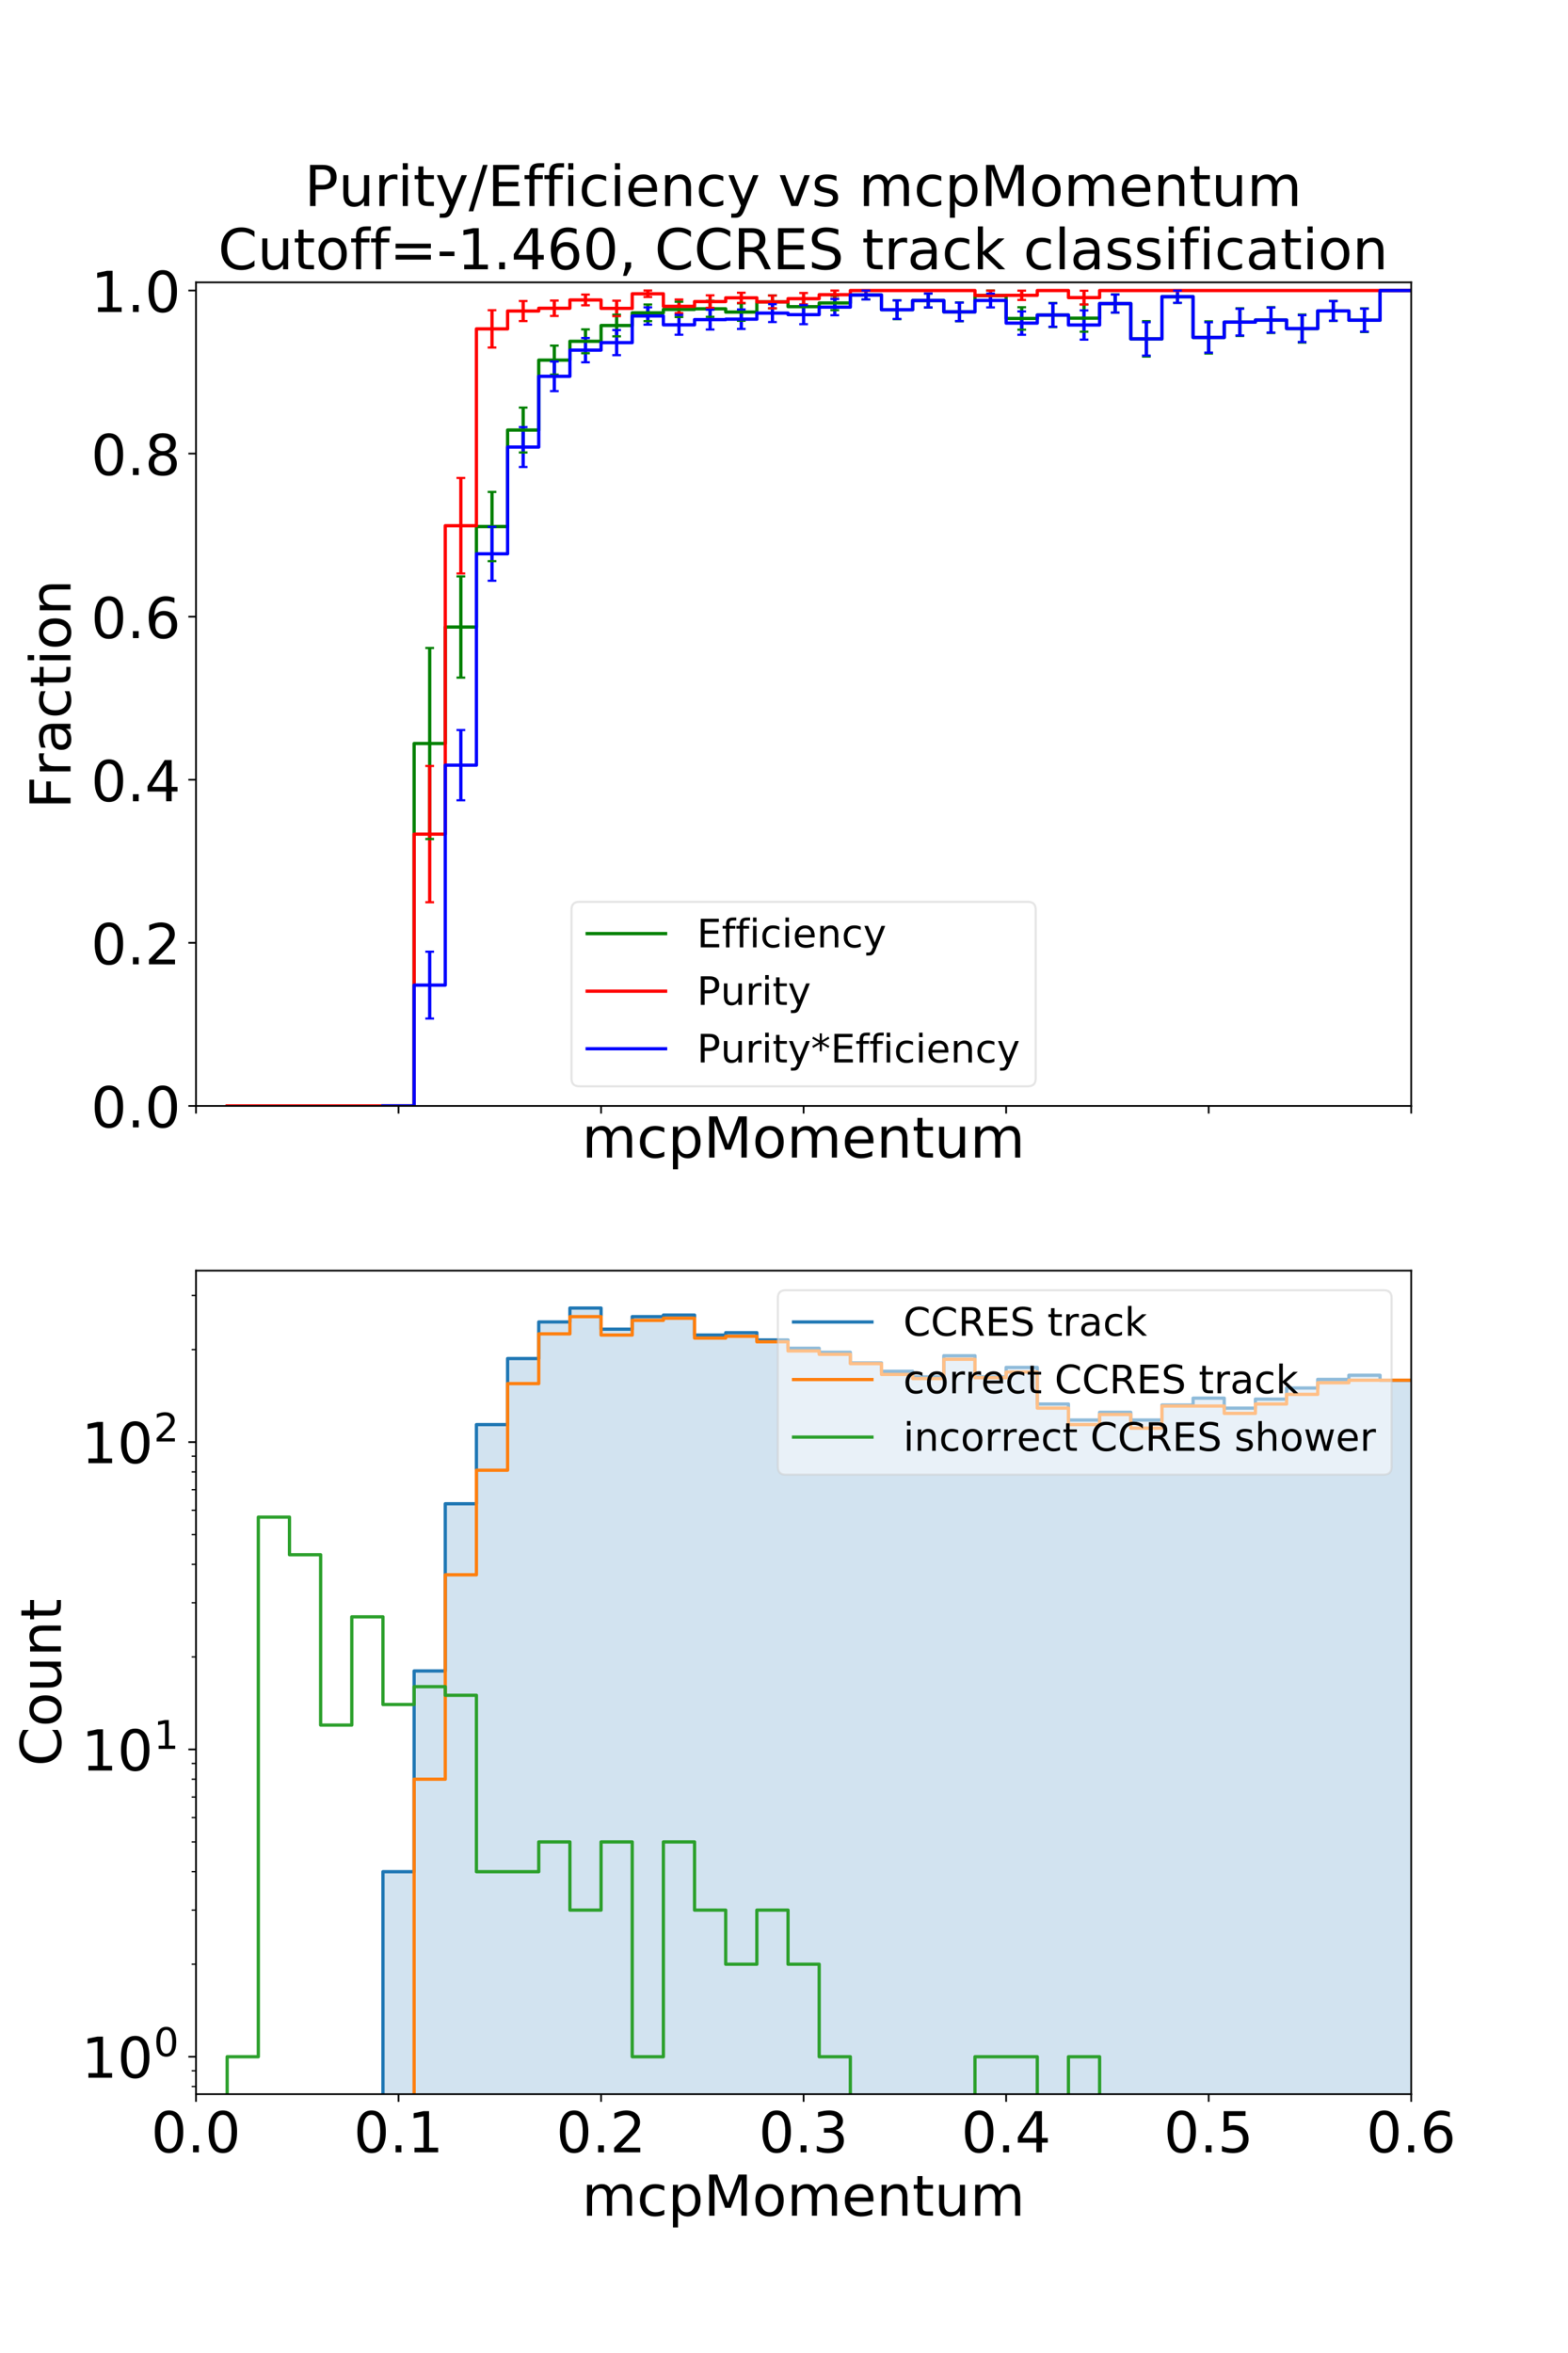 <?xml version="1.0" encoding="utf-8" standalone="no"?>
<!DOCTYPE svg PUBLIC "-//W3C//DTD SVG 1.1//EN"
  "http://www.w3.org/Graphics/SVG/1.1/DTD/svg11.dtd">
<!-- Created with matplotlib (https://matplotlib.org/) -->
<svg height="1080pt" version="1.1" viewBox="0 0 720 1080" width="720pt" xmlns="http://www.w3.org/2000/svg" xmlns:xlink="http://www.w3.org/1999/xlink">
 <defs>
  <style type="text/css">
*{stroke-linecap:butt;stroke-linejoin:round;}
  </style>
 </defs>
 <g id="figure_1">
  <g id="patch_1">
   <path d="M 0 1080 
L 720 1080 
L 720 0 
L 0 0 
z
" style="fill:#ffffff;"/>
  </g>
  <g id="axes_1">
   <g id="patch_2">
    <path d="M 90 507.6 
L 648 507.6 
L 648 129.6 
L 90 129.6 
z
" style="fill:#ffffff;"/>
   </g>
   <g id="matplotlib.axis_1">
    <g id="xtick_1">
     <g id="line2d_1">
      <defs>
       <path d="M 0 0 
L 0 3.5 
" id="mf111b6e1e9" style="stroke:#000000;stroke-width:0.8;"/>
      </defs>
      <g>
       <use style="stroke:#000000;stroke-width:0.8;" x="90" xlink:href="#mf111b6e1e9" y="507.6"/>
      </g>
     </g>
    </g>
    <g id="xtick_2">
     <g id="line2d_2">
      <g>
       <use style="stroke:#000000;stroke-width:0.8;" x="183" xlink:href="#mf111b6e1e9" y="507.6"/>
      </g>
     </g>
    </g>
    <g id="xtick_3">
     <g id="line2d_3">
      <g>
       <use style="stroke:#000000;stroke-width:0.8;" x="276" xlink:href="#mf111b6e1e9" y="507.6"/>
      </g>
     </g>
    </g>
    <g id="xtick_4">
     <g id="line2d_4">
      <g>
       <use style="stroke:#000000;stroke-width:0.8;" x="369" xlink:href="#mf111b6e1e9" y="507.6"/>
      </g>
     </g>
    </g>
    <g id="xtick_5">
     <g id="line2d_5">
      <g>
       <use style="stroke:#000000;stroke-width:0.8;" x="462" xlink:href="#mf111b6e1e9" y="507.6"/>
      </g>
     </g>
    </g>
    <g id="xtick_6">
     <g id="line2d_6">
      <g>
       <use style="stroke:#000000;stroke-width:0.8;" x="555" xlink:href="#mf111b6e1e9" y="507.6"/>
      </g>
     </g>
    </g>
    <g id="xtick_7">
     <g id="line2d_7">
      <g>
       <use style="stroke:#000000;stroke-width:0.8;" x="648" xlink:href="#mf111b6e1e9" y="507.6"/>
      </g>
     </g>
    </g>
    <g id="text_1">
     <!-- mcpMomentum -->
     <defs>
      <path d="M 52 44.188 
Q 55.375 50.25 60.062 53.125 
Q 64.75 56 71.094 56 
Q 79.641 56 84.281 50.016 
Q 88.922 44.047 88.922 33.016 
L 88.922 0 
L 79.891 0 
L 79.891 32.719 
Q 79.891 40.578 77.094 44.375 
Q 74.312 48.188 68.609 48.188 
Q 61.625 48.188 57.562 43.547 
Q 53.516 38.922 53.516 30.906 
L 53.516 0 
L 44.484 0 
L 44.484 32.719 
Q 44.484 40.625 41.703 44.406 
Q 38.922 48.188 33.109 48.188 
Q 26.219 48.188 22.156 43.531 
Q 18.109 38.875 18.109 30.906 
L 18.109 0 
L 9.078 0 
L 9.078 54.688 
L 18.109 54.688 
L 18.109 46.188 
Q 21.188 51.219 25.484 53.609 
Q 29.781 56 35.688 56 
Q 41.656 56 45.828 52.969 
Q 50 49.953 52 44.188 
z
" id="DejaVuSans-109"/>
      <path d="M 48.781 52.594 
L 48.781 44.188 
Q 44.969 46.297 41.141 47.344 
Q 37.312 48.391 33.406 48.391 
Q 24.656 48.391 19.812 42.844 
Q 14.984 37.312 14.984 27.297 
Q 14.984 17.281 19.812 11.734 
Q 24.656 6.203 33.406 6.203 
Q 37.312 6.203 41.141 7.25 
Q 44.969 8.297 48.781 10.406 
L 48.781 2.094 
Q 45.016 0.344 40.984 -0.531 
Q 36.969 -1.422 32.422 -1.422 
Q 20.062 -1.422 12.781 6.344 
Q 5.516 14.109 5.516 27.297 
Q 5.516 40.672 12.859 48.328 
Q 20.219 56 33.016 56 
Q 37.156 56 41.109 55.141 
Q 45.062 54.297 48.781 52.594 
z
" id="DejaVuSans-99"/>
      <path d="M 18.109 8.203 
L 18.109 -20.797 
L 9.078 -20.797 
L 9.078 54.688 
L 18.109 54.688 
L 18.109 46.391 
Q 20.953 51.266 25.266 53.625 
Q 29.594 56 35.594 56 
Q 45.562 56 51.781 48.094 
Q 58.016 40.188 58.016 27.297 
Q 58.016 14.406 51.781 6.484 
Q 45.562 -1.422 35.594 -1.422 
Q 29.594 -1.422 25.266 0.953 
Q 20.953 3.328 18.109 8.203 
z
M 48.688 27.297 
Q 48.688 37.203 44.609 42.844 
Q 40.531 48.484 33.406 48.484 
Q 26.266 48.484 22.188 42.844 
Q 18.109 37.203 18.109 27.297 
Q 18.109 17.391 22.188 11.75 
Q 26.266 6.109 33.406 6.109 
Q 40.531 6.109 44.609 11.75 
Q 48.688 17.391 48.688 27.297 
z
" id="DejaVuSans-112"/>
      <path d="M 9.812 72.906 
L 24.516 72.906 
L 43.109 23.297 
L 61.812 72.906 
L 76.516 72.906 
L 76.516 0 
L 66.891 0 
L 66.891 64.016 
L 48.094 14.016 
L 38.188 14.016 
L 19.391 64.016 
L 19.391 0 
L 9.812 0 
z
" id="DejaVuSans-77"/>
      <path d="M 30.609 48.391 
Q 23.391 48.391 19.188 42.75 
Q 14.984 37.109 14.984 27.297 
Q 14.984 17.484 19.156 11.844 
Q 23.344 6.203 30.609 6.203 
Q 37.797 6.203 41.984 11.859 
Q 46.188 17.531 46.188 27.297 
Q 46.188 37.016 41.984 42.703 
Q 37.797 48.391 30.609 48.391 
z
M 30.609 56 
Q 42.328 56 49.016 48.375 
Q 55.719 40.766 55.719 27.297 
Q 55.719 13.875 49.016 6.219 
Q 42.328 -1.422 30.609 -1.422 
Q 18.844 -1.422 12.172 6.219 
Q 5.516 13.875 5.516 27.297 
Q 5.516 40.766 12.172 48.375 
Q 18.844 56 30.609 56 
z
" id="DejaVuSans-111"/>
      <path d="M 56.203 29.594 
L 56.203 25.203 
L 14.891 25.203 
Q 15.484 15.922 20.484 11.062 
Q 25.484 6.203 34.422 6.203 
Q 39.594 6.203 44.453 7.469 
Q 49.312 8.734 54.109 11.281 
L 54.109 2.781 
Q 49.266 0.734 44.188 -0.344 
Q 39.109 -1.422 33.891 -1.422 
Q 20.797 -1.422 13.156 6.188 
Q 5.516 13.812 5.516 26.812 
Q 5.516 40.234 12.766 48.109 
Q 20.016 56 32.328 56 
Q 43.359 56 49.781 48.891 
Q 56.203 41.797 56.203 29.594 
z
M 47.219 32.234 
Q 47.125 39.594 43.094 43.984 
Q 39.062 48.391 32.422 48.391 
Q 24.906 48.391 20.391 44.141 
Q 15.875 39.891 15.188 32.172 
z
" id="DejaVuSans-101"/>
      <path d="M 54.891 33.016 
L 54.891 0 
L 45.906 0 
L 45.906 32.719 
Q 45.906 40.484 42.875 44.328 
Q 39.844 48.188 33.797 48.188 
Q 26.516 48.188 22.312 43.547 
Q 18.109 38.922 18.109 30.906 
L 18.109 0 
L 9.078 0 
L 9.078 54.688 
L 18.109 54.688 
L 18.109 46.188 
Q 21.344 51.125 25.703 53.562 
Q 30.078 56 35.797 56 
Q 45.219 56 50.047 50.172 
Q 54.891 44.344 54.891 33.016 
z
" id="DejaVuSans-110"/>
      <path d="M 18.312 70.219 
L 18.312 54.688 
L 36.812 54.688 
L 36.812 47.703 
L 18.312 47.703 
L 18.312 18.016 
Q 18.312 11.328 20.141 9.422 
Q 21.969 7.516 27.594 7.516 
L 36.812 7.516 
L 36.812 0 
L 27.594 0 
Q 17.188 0 13.234 3.875 
Q 9.281 7.766 9.281 18.016 
L 9.281 47.703 
L 2.688 47.703 
L 2.688 54.688 
L 9.281 54.688 
L 9.281 70.219 
z
" id="DejaVuSans-116"/>
      <path d="M 8.5 21.578 
L 8.5 54.688 
L 17.484 54.688 
L 17.484 21.922 
Q 17.484 14.156 20.5 10.266 
Q 23.531 6.391 29.594 6.391 
Q 36.859 6.391 41.078 11.031 
Q 45.312 15.672 45.312 23.688 
L 45.312 54.688 
L 54.297 54.688 
L 54.297 0 
L 45.312 0 
L 45.312 8.406 
Q 42.047 3.422 37.719 1 
Q 33.406 -1.422 27.688 -1.422 
Q 18.266 -1.422 13.375 4.438 
Q 8.5 10.297 8.5 21.578 
z
M 31.109 56 
z
" id="DejaVuSans-117"/>
     </defs>
     <g transform="translate(267.181 531.295)scale(0.259 -0.259)">
      <use xlink:href="#DejaVuSans-109"/>
      <use x="97.412" xlink:href="#DejaVuSans-99"/>
      <use x="152.393" xlink:href="#DejaVuSans-112"/>
      <use x="215.869" xlink:href="#DejaVuSans-77"/>
      <use x="302.148" xlink:href="#DejaVuSans-111"/>
      <use x="363.33" xlink:href="#DejaVuSans-109"/>
      <use x="460.742" xlink:href="#DejaVuSans-101"/>
      <use x="522.266" xlink:href="#DejaVuSans-110"/>
      <use x="585.645" xlink:href="#DejaVuSans-116"/>
      <use x="624.854" xlink:href="#DejaVuSans-117"/>
      <use x="688.232" xlink:href="#DejaVuSans-109"/>
     </g>
    </g>
   </g>
   <g id="matplotlib.axis_2">
    <g id="ytick_1">
     <g id="line2d_8">
      <defs>
       <path d="M 0 0 
L -3.5 0 
" id="med05528708" style="stroke:#000000;stroke-width:0.8;"/>
      </defs>
      <g>
       <use style="stroke:#000000;stroke-width:0.8;" x="90" xlink:href="#med05528708" y="507.6"/>
      </g>
     </g>
     <g id="text_2">
      <!-- 0.0 -->
      <defs>
       <path d="M 31.781 66.406 
Q 24.172 66.406 20.328 58.906 
Q 16.5 51.422 16.5 36.375 
Q 16.5 21.391 20.328 13.891 
Q 24.172 6.391 31.781 6.391 
Q 39.453 6.391 43.281 13.891 
Q 47.125 21.391 47.125 36.375 
Q 47.125 51.422 43.281 58.906 
Q 39.453 66.406 31.781 66.406 
z
M 31.781 74.219 
Q 44.047 74.219 50.516 64.516 
Q 56.984 54.828 56.984 36.375 
Q 56.984 17.969 50.516 8.266 
Q 44.047 -1.422 31.781 -1.422 
Q 19.531 -1.422 13.062 8.266 
Q 6.594 17.969 6.594 36.375 
Q 6.594 54.828 13.062 64.516 
Q 19.531 74.219 31.781 74.219 
z
" id="DejaVuSans-48"/>
       <path d="M 10.688 12.406 
L 21 12.406 
L 21 0 
L 10.688 0 
z
" id="DejaVuSans-46"/>
      </defs>
      <g transform="translate(41.779 517.448)scale(0.259 -0.259)">
       <use xlink:href="#DejaVuSans-48"/>
       <use x="63.623" xlink:href="#DejaVuSans-46"/>
       <use x="95.41" xlink:href="#DejaVuSans-48"/>
      </g>
     </g>
    </g>
    <g id="ytick_2">
     <g id="line2d_9">
      <g>
       <use style="stroke:#000000;stroke-width:0.8;" x="90" xlink:href="#med05528708" y="432.749"/>
      </g>
     </g>
     <g id="text_3">
      <!-- 0.2 -->
      <defs>
       <path d="M 19.188 8.297 
L 53.609 8.297 
L 53.609 0 
L 7.328 0 
L 7.328 8.297 
Q 12.938 14.109 22.625 23.891 
Q 32.328 33.688 34.812 36.531 
Q 39.547 41.844 41.422 45.531 
Q 43.312 49.219 43.312 52.781 
Q 43.312 58.594 39.234 62.25 
Q 35.156 65.922 28.609 65.922 
Q 23.969 65.922 18.812 64.312 
Q 13.672 62.703 7.812 59.422 
L 7.812 69.391 
Q 13.766 71.781 18.938 73 
Q 24.125 74.219 28.422 74.219 
Q 39.75 74.219 46.484 68.547 
Q 53.219 62.891 53.219 53.422 
Q 53.219 48.922 51.531 44.891 
Q 49.859 40.875 45.406 35.406 
Q 44.188 33.984 37.641 27.219 
Q 31.109 20.453 19.188 8.297 
z
" id="DejaVuSans-50"/>
      </defs>
      <g transform="translate(41.779 442.596)scale(0.259 -0.259)">
       <use xlink:href="#DejaVuSans-48"/>
       <use x="63.623" xlink:href="#DejaVuSans-46"/>
       <use x="95.41" xlink:href="#DejaVuSans-50"/>
      </g>
     </g>
    </g>
    <g id="ytick_3">
     <g id="line2d_10">
      <g>
       <use style="stroke:#000000;stroke-width:0.8;" x="90" xlink:href="#med05528708" y="357.897"/>
      </g>
     </g>
     <g id="text_4">
      <!-- 0.4 -->
      <defs>
       <path d="M 37.797 64.312 
L 12.891 25.391 
L 37.797 25.391 
z
M 35.203 72.906 
L 47.609 72.906 
L 47.609 25.391 
L 58.016 25.391 
L 58.016 17.188 
L 47.609 17.188 
L 47.609 0 
L 37.797 0 
L 37.797 17.188 
L 4.891 17.188 
L 4.891 26.703 
z
" id="DejaVuSans-52"/>
      </defs>
      <g transform="translate(41.779 367.745)scale(0.259 -0.259)">
       <use xlink:href="#DejaVuSans-48"/>
       <use x="63.623" xlink:href="#DejaVuSans-46"/>
       <use x="95.41" xlink:href="#DejaVuSans-52"/>
      </g>
     </g>
    </g>
    <g id="ytick_4">
     <g id="line2d_11">
      <g>
       <use style="stroke:#000000;stroke-width:0.8;" x="90" xlink:href="#med05528708" y="283.046"/>
      </g>
     </g>
     <g id="text_5">
      <!-- 0.6 -->
      <defs>
       <path d="M 33.016 40.375 
Q 26.375 40.375 22.484 35.828 
Q 18.609 31.297 18.609 23.391 
Q 18.609 15.531 22.484 10.953 
Q 26.375 6.391 33.016 6.391 
Q 39.656 6.391 43.531 10.953 
Q 47.406 15.531 47.406 23.391 
Q 47.406 31.297 43.531 35.828 
Q 39.656 40.375 33.016 40.375 
z
M 52.594 71.297 
L 52.594 62.312 
Q 48.875 64.062 45.094 64.984 
Q 41.312 65.922 37.594 65.922 
Q 27.828 65.922 22.672 59.328 
Q 17.531 52.734 16.797 39.406 
Q 19.672 43.656 24.016 45.922 
Q 28.375 48.188 33.594 48.188 
Q 44.578 48.188 50.953 41.516 
Q 57.328 34.859 57.328 23.391 
Q 57.328 12.156 50.688 5.359 
Q 44.047 -1.422 33.016 -1.422 
Q 20.359 -1.422 13.672 8.266 
Q 6.984 17.969 6.984 36.375 
Q 6.984 53.656 15.188 63.938 
Q 23.391 74.219 37.203 74.219 
Q 40.922 74.219 44.703 73.484 
Q 48.484 72.75 52.594 71.297 
z
" id="DejaVuSans-54"/>
      </defs>
      <g transform="translate(41.779 292.893)scale(0.259 -0.259)">
       <use xlink:href="#DejaVuSans-48"/>
       <use x="63.623" xlink:href="#DejaVuSans-46"/>
       <use x="95.41" xlink:href="#DejaVuSans-54"/>
      </g>
     </g>
    </g>
    <g id="ytick_5">
     <g id="line2d_12">
      <g>
       <use style="stroke:#000000;stroke-width:0.8;" x="90" xlink:href="#med05528708" y="208.194"/>
      </g>
     </g>
     <g id="text_6">
      <!-- 0.8 -->
      <defs>
       <path d="M 31.781 34.625 
Q 24.75 34.625 20.719 30.859 
Q 16.703 27.094 16.703 20.516 
Q 16.703 13.922 20.719 10.156 
Q 24.75 6.391 31.781 6.391 
Q 38.812 6.391 42.859 10.172 
Q 46.922 13.969 46.922 20.516 
Q 46.922 27.094 42.891 30.859 
Q 38.875 34.625 31.781 34.625 
z
M 21.922 38.812 
Q 15.578 40.375 12.031 44.719 
Q 8.5 49.078 8.5 55.328 
Q 8.5 64.062 14.719 69.141 
Q 20.953 74.219 31.781 74.219 
Q 42.672 74.219 48.875 69.141 
Q 55.078 64.062 55.078 55.328 
Q 55.078 49.078 51.531 44.719 
Q 48 40.375 41.703 38.812 
Q 48.828 37.156 52.797 32.312 
Q 56.781 27.484 56.781 20.516 
Q 56.781 9.906 50.312 4.234 
Q 43.844 -1.422 31.781 -1.422 
Q 19.734 -1.422 13.25 4.234 
Q 6.781 9.906 6.781 20.516 
Q 6.781 27.484 10.781 32.312 
Q 14.797 37.156 21.922 38.812 
z
M 18.312 54.391 
Q 18.312 48.734 21.844 45.562 
Q 25.391 42.391 31.781 42.391 
Q 38.141 42.391 41.719 45.562 
Q 45.312 48.734 45.312 54.391 
Q 45.312 60.062 41.719 63.234 
Q 38.141 66.406 31.781 66.406 
Q 25.391 66.406 21.844 63.234 
Q 18.312 60.062 18.312 54.391 
z
" id="DejaVuSans-56"/>
      </defs>
      <g transform="translate(41.779 218.042)scale(0.259 -0.259)">
       <use xlink:href="#DejaVuSans-48"/>
       <use x="63.623" xlink:href="#DejaVuSans-46"/>
       <use x="95.41" xlink:href="#DejaVuSans-56"/>
      </g>
     </g>
    </g>
    <g id="ytick_6">
     <g id="line2d_13">
      <g>
       <use style="stroke:#000000;stroke-width:0.8;" x="90" xlink:href="#med05528708" y="133.343"/>
      </g>
     </g>
     <g id="text_7">
      <!-- 1.0 -->
      <defs>
       <path d="M 12.406 8.297 
L 28.516 8.297 
L 28.516 63.922 
L 10.984 60.406 
L 10.984 69.391 
L 28.422 72.906 
L 38.281 72.906 
L 38.281 8.297 
L 54.391 8.297 
L 54.391 0 
L 12.406 0 
z
" id="DejaVuSans-49"/>
      </defs>
      <g transform="translate(41.779 143.19)scale(0.259 -0.259)">
       <use xlink:href="#DejaVuSans-49"/>
       <use x="63.623" xlink:href="#DejaVuSans-46"/>
       <use x="95.41" xlink:href="#DejaVuSans-48"/>
      </g>
     </g>
    </g>
    <g id="text_8">
     <!-- Fraction -->
     <defs>
      <path d="M 9.812 72.906 
L 51.703 72.906 
L 51.703 64.594 
L 19.672 64.594 
L 19.672 43.109 
L 48.578 43.109 
L 48.578 34.812 
L 19.672 34.812 
L 19.672 0 
L 9.812 0 
z
" id="DejaVuSans-70"/>
      <path d="M 41.109 46.297 
Q 39.594 47.172 37.812 47.578 
Q 36.031 48 33.891 48 
Q 26.266 48 22.188 43.047 
Q 18.109 38.094 18.109 28.812 
L 18.109 0 
L 9.078 0 
L 9.078 54.688 
L 18.109 54.688 
L 18.109 46.188 
Q 20.953 51.172 25.484 53.578 
Q 30.031 56 36.531 56 
Q 37.453 56 38.578 55.875 
Q 39.703 55.766 41.062 55.516 
z
" id="DejaVuSans-114"/>
      <path d="M 34.281 27.484 
Q 23.391 27.484 19.188 25 
Q 14.984 22.516 14.984 16.5 
Q 14.984 11.719 18.141 8.906 
Q 21.297 6.109 26.703 6.109 
Q 34.188 6.109 38.703 11.406 
Q 43.219 16.703 43.219 25.484 
L 43.219 27.484 
z
M 52.203 31.203 
L 52.203 0 
L 43.219 0 
L 43.219 8.297 
Q 40.141 3.328 35.547 0.953 
Q 30.953 -1.422 24.312 -1.422 
Q 15.922 -1.422 10.953 3.297 
Q 6 8.016 6 15.922 
Q 6 25.141 12.172 29.828 
Q 18.359 34.516 30.609 34.516 
L 43.219 34.516 
L 43.219 35.406 
Q 43.219 41.609 39.141 45 
Q 35.062 48.391 27.688 48.391 
Q 23 48.391 18.547 47.266 
Q 14.109 46.141 10.016 43.891 
L 10.016 52.203 
Q 14.938 54.109 19.578 55.047 
Q 24.219 56 28.609 56 
Q 40.484 56 46.344 49.844 
Q 52.203 43.703 52.203 31.203 
z
" id="DejaVuSans-97"/>
      <path d="M 9.422 54.688 
L 18.406 54.688 
L 18.406 0 
L 9.422 0 
z
M 9.422 75.984 
L 18.406 75.984 
L 18.406 64.594 
L 9.422 64.594 
z
" id="DejaVuSans-105"/>
     </defs>
     <g transform="translate(32.389 371.26)rotate(-90)scale(0.259 -0.259)">
      <use xlink:href="#DejaVuSans-70"/>
      <use x="57.41" xlink:href="#DejaVuSans-114"/>
      <use x="98.523" xlink:href="#DejaVuSans-97"/>
      <use x="159.803" xlink:href="#DejaVuSans-99"/>
      <use x="214.783" xlink:href="#DejaVuSans-116"/>
      <use x="253.992" xlink:href="#DejaVuSans-105"/>
      <use x="281.775" xlink:href="#DejaVuSans-111"/>
      <use x="342.957" xlink:href="#DejaVuSans-110"/>
     </g>
    </g>
   </g>
   <g id="LineCollection_1">
    <path clip-path="url(#pec72b53eaa)" d="M 183 507.6 
L 183 507.6 
" style="fill:none;stroke:#008000;stroke-width:1.5;"/>
    <path clip-path="url(#pec72b53eaa)" d="M 197.308 385.097 
L 197.308 297.43 
" style="fill:none;stroke:#008000;stroke-width:1.5;"/>
    <path clip-path="url(#pec72b53eaa)" d="M 211.615 311.012 
L 211.615 264.584 
" style="fill:none;stroke:#008000;stroke-width:1.5;"/>
    <path clip-path="url(#pec72b53eaa)" d="M 225.923 257.577 
L 225.923 225.783 
" style="fill:none;stroke:#008000;stroke-width:1.5;"/>
    <path clip-path="url(#pec72b53eaa)" d="M 240.231 207.694 
L 240.231 187.079 
" style="fill:none;stroke:#008000;stroke-width:1.5;"/>
    <path clip-path="url(#pec72b53eaa)" d="M 254.538 171.959 
L 254.538 158.624 
" style="fill:none;stroke:#008000;stroke-width:1.5;"/>
    <path clip-path="url(#pec72b53eaa)" d="M 268.846 162.122 
L 268.846 151.174 
" style="fill:none;stroke:#008000;stroke-width:1.5;"/>
    <path clip-path="url(#pec72b53eaa)" d="M 283.154 154.374 
L 283.154 144.436 
" style="fill:none;stroke:#008000;stroke-width:1.5;"/>
    <path clip-path="url(#pec72b53eaa)" d="M 297.462 147.391 
L 297.462 139.761 
" style="fill:none;stroke:#008000;stroke-width:1.5;"/>
    <path clip-path="url(#pec72b53eaa)" d="M 311.769 145.511 
L 311.769 138.514 
" style="fill:none;stroke:#008000;stroke-width:1.5;"/>
    <path clip-path="url(#pec72b53eaa)" d="M 326.077 145.444 
L 326.077 138.024 
" style="fill:none;stroke:#008000;stroke-width:1.5;"/>
    <path clip-path="url(#pec72b53eaa)" d="M 340.385 147.22 
L 340.385 139.25 
" style="fill:none;stroke:#008000;stroke-width:1.5;"/>
    <path clip-path="url(#pec72b53eaa)" d="M 354.692 141.559 
L 354.692 135.571 
" style="fill:none;stroke:#008000;stroke-width:1.5;"/>
    <path clip-path="url(#pec72b53eaa)" d="M 369 144.422 
L 369 137.085 
" style="fill:none;stroke:#008000;stroke-width:1.5;"/>
    <path clip-path="url(#pec72b53eaa)" d="M 383.308 142.353 
L 383.308 135.789 
" style="fill:none;stroke:#008000;stroke-width:1.5;"/>
    <path clip-path="url(#pec72b53eaa)" d="M 397.615 137.472 
L 397.615 133.348 
" style="fill:none;stroke:#008000;stroke-width:1.5;"/>
    <path clip-path="url(#pec72b53eaa)" d="M 411.923 146.5 
L 411.923 137.798 
" style="fill:none;stroke:#008000;stroke-width:1.5;"/>
    <path clip-path="url(#pec72b53eaa)" d="M 426.231 141.162 
L 426.231 134.708 
" style="fill:none;stroke:#008000;stroke-width:1.5;"/>
    <path clip-path="url(#pec72b53eaa)" d="M 440.538 147.464 
L 440.538 138.816 
" style="fill:none;stroke:#008000;stroke-width:1.5;"/>
    <path clip-path="url(#pec72b53eaa)" d="M 454.846 137.928 
L 454.846 133.35 
" style="fill:none;stroke:#008000;stroke-width:1.5;"/>
    <path clip-path="url(#pec72b53eaa)" d="M 469.154 151.322 
L 469.154 141.026 
" style="fill:none;stroke:#008000;stroke-width:1.5;"/>
    <path clip-path="url(#pec72b53eaa)" d="M 483.462 150.141 
L 483.462 139.056 
" style="fill:none;stroke:#008000;stroke-width:1.5;"/>
    <path clip-path="url(#pec72b53eaa)" d="M 497.769 152.264 
L 497.769 139.794 
" style="fill:none;stroke:#008000;stroke-width:1.5;"/>
    <path clip-path="url(#pec72b53eaa)" d="M 512.077 143.531 
L 512.077 135.13 
" style="fill:none;stroke:#008000;stroke-width:1.5;"/>
    <path clip-path="url(#pec72b53eaa)" d="M 526.385 163.683 
L 526.385 147.406 
" style="fill:none;stroke:#008000;stroke-width:1.5;"/>
    <path clip-path="url(#pec72b53eaa)" d="M 540.692 139.002 
L 540.692 133.353 
" style="fill:none;stroke:#008000;stroke-width:1.5;"/>
    <path clip-path="url(#pec72b53eaa)" d="M 555 162.276 
L 555 147.489 
" style="fill:none;stroke:#008000;stroke-width:1.5;"/>
    <path clip-path="url(#pec72b53eaa)" d="M 569.308 154.209 
L 569.308 141.488 
" style="fill:none;stroke:#008000;stroke-width:1.5;"/>
    <path clip-path="url(#pec72b53eaa)" d="M 583.615 152.856 
L 583.615 140.949 
" style="fill:none;stroke:#008000;stroke-width:1.5;"/>
    <path clip-path="url(#pec72b53eaa)" d="M 597.923 157.253 
L 597.923 144.363 
" style="fill:none;stroke:#008000;stroke-width:1.5;"/>
    <path clip-path="url(#pec72b53eaa)" d="M 612.231 147.318 
L 612.231 138.08 
" style="fill:none;stroke:#008000;stroke-width:1.5;"/>
    <path clip-path="url(#pec72b53eaa)" d="M 626.538 152.406 
L 626.538 141.498 
" style="fill:none;stroke:#008000;stroke-width:1.5;"/>
    <path clip-path="url(#pec72b53eaa)" d="M 640.846 133.343 
L 640.846 133.343 
" style="fill:none;stroke:#008000;stroke-width:1.5;"/>
   </g>
   <g id="LineCollection_2">
    <path clip-path="url(#pec72b53eaa)" d="M 183 507.6 
L 183 507.6 
" style="fill:none;stroke:#ff0000;stroke-width:1.5;"/>
    <path clip-path="url(#pec72b53eaa)" d="M 197.308 414.119 
L 197.308 351.577 
" style="fill:none;stroke:#ff0000;stroke-width:1.5;"/>
    <path clip-path="url(#pec72b53eaa)" d="M 211.615 263.223 
L 211.615 219.38 
" style="fill:none;stroke:#ff0000;stroke-width:1.5;"/>
    <path clip-path="url(#pec72b53eaa)" d="M 225.923 159.521 
L 225.923 142.388 
" style="fill:none;stroke:#ff0000;stroke-width:1.5;"/>
    <path clip-path="url(#pec72b53eaa)" d="M 240.231 147.357 
L 240.231 138.159 
" style="fill:none;stroke:#ff0000;stroke-width:1.5;"/>
    <path clip-path="url(#pec72b53eaa)" d="M 254.538 145.013 
L 254.538 137.945 
" style="fill:none;stroke:#ff0000;stroke-width:1.5;"/>
    <path clip-path="url(#pec72b53eaa)" d="M 268.846 140.141 
L 268.846 135.214 
" style="fill:none;stroke:#ff0000;stroke-width:1.5;"/>
    <path clip-path="url(#pec72b53eaa)" d="M 283.154 145.093 
L 283.154 138.007 
" style="fill:none;stroke:#ff0000;stroke-width:1.5;"/>
    <path clip-path="url(#pec72b53eaa)" d="M 297.462 136.329 
L 297.462 133.35 
" style="fill:none;stroke:#ff0000;stroke-width:1.5;"/>
    <path clip-path="url(#pec72b53eaa)" d="M 311.769 143.722 
L 311.769 137.469 
" style="fill:none;stroke:#ff0000;stroke-width:1.5;"/>
    <path clip-path="url(#pec72b53eaa)" d="M 326.077 141.29 
L 326.077 135.556 
" style="fill:none;stroke:#ff0000;stroke-width:1.5;"/>
    <path clip-path="url(#pec72b53eaa)" d="M 340.385 139.035 
L 340.385 134.363 
" style="fill:none;stroke:#ff0000;stroke-width:1.5;"/>
    <path clip-path="url(#pec72b53eaa)" d="M 354.692 141.489 
L 354.692 135.64 
" style="fill:none;stroke:#ff0000;stroke-width:1.5;"/>
    <path clip-path="url(#pec72b53eaa)" d="M 369 139.686 
L 369 134.484 
" style="fill:none;stroke:#ff0000;stroke-width:1.5;"/>
    <path clip-path="url(#pec72b53eaa)" d="M 383.308 137.18 
L 383.308 133.363 
" style="fill:none;stroke:#ff0000;stroke-width:1.5;"/>
    <path clip-path="url(#pec72b53eaa)" d="M 397.615 133.343 
L 397.615 133.343 
" style="fill:none;stroke:#ff0000;stroke-width:1.5;"/>
    <path clip-path="url(#pec72b53eaa)" d="M 411.923 133.343 
L 411.923 133.343 
" style="fill:none;stroke:#ff0000;stroke-width:1.5;"/>
    <path clip-path="url(#pec72b53eaa)" d="M 426.231 133.343 
L 426.231 133.343 
" style="fill:none;stroke:#ff0000;stroke-width:1.5;"/>
    <path clip-path="url(#pec72b53eaa)" d="M 440.538 133.343 
L 440.538 133.343 
" style="fill:none;stroke:#ff0000;stroke-width:1.5;"/>
    <path clip-path="url(#pec72b53eaa)" d="M 454.846 137.876 
L 454.846 133.401 
" style="fill:none;stroke:#ff0000;stroke-width:1.5;"/>
    <path clip-path="url(#pec72b53eaa)" d="M 469.154 137.69 
L 469.154 133.398 
" style="fill:none;stroke:#ff0000;stroke-width:1.5;"/>
    <path clip-path="url(#pec72b53eaa)" d="M 483.462 133.343 
L 483.462 133.343 
" style="fill:none;stroke:#ff0000;stroke-width:1.5;"/>
    <path clip-path="url(#pec72b53eaa)" d="M 497.769 139.748 
L 497.769 133.446 
" style="fill:none;stroke:#ff0000;stroke-width:1.5;"/>
    <path clip-path="url(#pec72b53eaa)" d="M 512.077 133.343 
L 512.077 133.343 
" style="fill:none;stroke:#ff0000;stroke-width:1.5;"/>
    <path clip-path="url(#pec72b53eaa)" d="M 526.385 133.343 
L 526.385 133.343 
" style="fill:none;stroke:#ff0000;stroke-width:1.5;"/>
    <path clip-path="url(#pec72b53eaa)" d="M 540.692 133.343 
L 540.692 133.343 
" style="fill:none;stroke:#ff0000;stroke-width:1.5;"/>
    <path clip-path="url(#pec72b53eaa)" d="M 555 133.343 
L 555 133.343 
" style="fill:none;stroke:#ff0000;stroke-width:1.5;"/>
    <path clip-path="url(#pec72b53eaa)" d="M 569.308 133.343 
L 569.308 133.343 
" style="fill:none;stroke:#ff0000;stroke-width:1.5;"/>
    <path clip-path="url(#pec72b53eaa)" d="M 583.615 133.343 
L 583.615 133.343 
" style="fill:none;stroke:#ff0000;stroke-width:1.5;"/>
    <path clip-path="url(#pec72b53eaa)" d="M 597.923 133.343 
L 597.923 133.343 
" style="fill:none;stroke:#ff0000;stroke-width:1.5;"/>
    <path clip-path="url(#pec72b53eaa)" d="M 612.231 133.343 
L 612.231 133.343 
" style="fill:none;stroke:#ff0000;stroke-width:1.5;"/>
    <path clip-path="url(#pec72b53eaa)" d="M 626.538 133.343 
L 626.538 133.343 
" style="fill:none;stroke:#ff0000;stroke-width:1.5;"/>
    <path clip-path="url(#pec72b53eaa)" d="M 640.846 133.343 
L 640.846 133.343 
" style="fill:none;stroke:#ff0000;stroke-width:1.5;"/>
   </g>
   <g id="LineCollection_3">
    <path clip-path="url(#pec72b53eaa)" d="M 183 507.6 
L 183 507.6 
" style="fill:none;stroke:#0000ff;stroke-width:1.5;"/>
    <path clip-path="url(#pec72b53eaa)" d="M 197.308 467.495 
L 197.308 436.814 
" style="fill:none;stroke:#0000ff;stroke-width:1.5;"/>
    <path clip-path="url(#pec72b53eaa)" d="M 211.615 367.323 
L 211.615 335.082 
" style="fill:none;stroke:#0000ff;stroke-width:1.5;"/>
    <path clip-path="url(#pec72b53eaa)" d="M 225.923 266.559 
L 225.923 241.829 
" style="fill:none;stroke:#0000ff;stroke-width:1.5;"/>
    <path clip-path="url(#pec72b53eaa)" d="M 240.231 214.35 
L 240.231 196.031 
" style="fill:none;stroke:#0000ff;stroke-width:1.5;"/>
    <path clip-path="url(#pec72b53eaa)" d="M 254.538 179.518 
L 254.538 165.948 
" style="fill:none;stroke:#0000ff;stroke-width:1.5;"/>
    <path clip-path="url(#pec72b53eaa)" d="M 268.846 166.288 
L 268.846 155.138 
" style="fill:none;stroke:#0000ff;stroke-width:1.5;"/>
    <path clip-path="url(#pec72b53eaa)" d="M 283.154 163.017 
L 283.154 151.504 
" style="fill:none;stroke:#0000ff;stroke-width:1.5;"/>
    <path clip-path="url(#pec72b53eaa)" d="M 297.462 149.002 
L 297.462 141.063 
" style="fill:none;stroke:#0000ff;stroke-width:1.5;"/>
    <path clip-path="url(#pec72b53eaa)" d="M 311.769 153.632 
L 311.769 144.564 
" style="fill:none;stroke:#0000ff;stroke-width:1.5;"/>
    <path clip-path="url(#pec72b53eaa)" d="M 326.077 151.246 
L 326.077 142.155 
" style="fill:none;stroke:#0000ff;stroke-width:1.5;"/>
    <path clip-path="url(#pec72b53eaa)" d="M 340.385 150.97 
L 340.385 142.036 
" style="fill:none;stroke:#0000ff;stroke-width:1.5;"/>
    <path clip-path="url(#pec72b53eaa)" d="M 354.692 147.812 
L 354.692 139.617 
" style="fill:none;stroke:#0000ff;stroke-width:1.5;"/>
    <path clip-path="url(#pec72b53eaa)" d="M 369 148.801 
L 369 140.043 
" style="fill:none;stroke:#0000ff;stroke-width:1.5;"/>
    <path clip-path="url(#pec72b53eaa)" d="M 383.308 144.695 
L 383.308 137.247 
" style="fill:none;stroke:#0000ff;stroke-width:1.5;"/>
    <path clip-path="url(#pec72b53eaa)" d="M 397.615 137.461 
L 397.615 133.36 
" style="fill:none;stroke:#0000ff;stroke-width:1.5;"/>
    <path clip-path="url(#pec72b53eaa)" d="M 411.923 146.397 
L 411.923 137.9 
" style="fill:none;stroke:#0000ff;stroke-width:1.5;"/>
    <path clip-path="url(#pec72b53eaa)" d="M 426.231 141.122 
L 426.231 134.747 
" style="fill:none;stroke:#0000ff;stroke-width:1.5;"/>
    <path clip-path="url(#pec72b53eaa)" d="M 440.538 147.35 
L 440.538 138.929 
" style="fill:none;stroke:#0000ff;stroke-width:1.5;"/>
    <path clip-path="url(#pec72b53eaa)" d="M 454.846 141.092 
L 454.846 134.749 
" style="fill:none;stroke:#0000ff;stroke-width:1.5;"/>
    <path clip-path="url(#pec72b53eaa)" d="M 469.154 153.659 
L 469.154 142.941 
" style="fill:none;stroke:#0000ff;stroke-width:1.5;"/>
    <path clip-path="url(#pec72b53eaa)" d="M 483.462 149.974 
L 483.462 139.222 
" style="fill:none;stroke:#0000ff;stroke-width:1.5;"/>
    <path clip-path="url(#pec72b53eaa)" d="M 497.769 155.876 
L 497.769 142.471 
" style="fill:none;stroke:#0000ff;stroke-width:1.5;"/>
    <path clip-path="url(#pec72b53eaa)" d="M 512.077 143.464 
L 512.077 135.198 
" style="fill:none;stroke:#0000ff;stroke-width:1.5;"/>
    <path clip-path="url(#pec72b53eaa)" d="M 526.385 163.2 
L 526.385 147.888 
" style="fill:none;stroke:#0000ff;stroke-width:1.5;"/>
    <path clip-path="url(#pec72b53eaa)" d="M 540.692 138.981 
L 540.692 133.375 
" style="fill:none;stroke:#0000ff;stroke-width:1.5;"/>
    <path clip-path="url(#pec72b53eaa)" d="M 555 161.85 
L 555 147.915 
" style="fill:none;stroke:#0000ff;stroke-width:1.5;"/>
    <path clip-path="url(#pec72b53eaa)" d="M 569.308 153.963 
L 569.308 141.735 
" style="fill:none;stroke:#0000ff;stroke-width:1.5;"/>
    <path clip-path="url(#pec72b53eaa)" d="M 583.615 152.64 
L 583.615 141.165 
" style="fill:none;stroke:#0000ff;stroke-width:1.5;"/>
    <path clip-path="url(#pec72b53eaa)" d="M 597.923 156.953 
L 597.923 144.663 
" style="fill:none;stroke:#0000ff;stroke-width:1.5;"/>
    <path clip-path="url(#pec72b53eaa)" d="M 612.231 147.203 
L 612.231 138.195 
" style="fill:none;stroke:#0000ff;stroke-width:1.5;"/>
    <path clip-path="url(#pec72b53eaa)" d="M 626.538 152.208 
L 626.538 141.696 
" style="fill:none;stroke:#0000ff;stroke-width:1.5;"/>
    <path clip-path="url(#pec72b53eaa)" d="M 640.846 133.343 
L 640.846 133.343 
" style="fill:none;stroke:#0000ff;stroke-width:1.5;"/>
   </g>
   <g id="line2d_14">
    <path clip-path="url(#pec72b53eaa)" d="M 175.846 507.6 
L 190.154 507.6 
L 190.154 341.263 
L 204.462 341.263 
L 204.462 287.798 
L 218.769 287.798 
L 218.769 241.68 
L 233.077 241.68 
L 233.077 197.387 
L 247.385 197.387 
L 247.385 165.291 
L 261.692 165.291 
L 261.692 156.648 
L 276 156.648 
L 276 149.405 
L 290.308 149.405 
L 290.308 143.576 
L 304.615 143.576 
L 304.615 142.013 
L 318.923 142.013 
L 318.923 141.734 
L 333.231 141.734 
L 333.231 143.235 
L 347.538 143.235 
L 347.538 138.565 
L 361.846 138.565 
L 361.846 140.754 
L 376.154 140.754 
L 376.154 139.071 
L 390.462 139.071 
L 390.462 135.41 
L 404.769 135.41 
L 404.769 142.149 
L 419.077 142.149 
L 419.077 137.935 
L 433.385 137.935 
L 433.385 143.14 
L 447.692 143.14 
L 447.692 135.639 
L 462 135.639 
L 462 146.174 
L 476.308 146.174 
L 476.308 144.598 
L 490.615 144.598 
L 490.615 146.029 
L 504.923 146.029 
L 504.923 139.331 
L 519.231 139.331 
L 519.231 155.544 
L 533.538 155.544 
L 533.538 136.178 
L 547.846 136.178 
L 547.846 154.883 
L 562.154 154.883 
L 562.154 147.849 
L 576.462 147.849 
L 576.462 146.903 
L 590.769 146.903 
L 590.769 150.808 
L 605.077 150.808 
L 605.077 142.699 
L 619.385 142.699 
L 619.385 146.952 
L 633.692 146.952 
L 633.692 133.343 
L 648 133.343 
" style="fill:none;stroke:#008000;stroke-linecap:square;stroke-width:1.5;"/>
   </g>
   <g id="line2d_15">
    <defs>
     <path d="M 2 0 
L -2 -0 
" id="m5dee159a9a" style="stroke:#008000;"/>
    </defs>
    <g clip-path="url(#pec72b53eaa)">
     <use style="fill:#008000;stroke:#008000;" x="183" xlink:href="#m5dee159a9a" y="507.6"/>
     <use style="fill:#008000;stroke:#008000;" x="197.308" xlink:href="#m5dee159a9a" y="385.097"/>
     <use style="fill:#008000;stroke:#008000;" x="211.615" xlink:href="#m5dee159a9a" y="311.012"/>
     <use style="fill:#008000;stroke:#008000;" x="225.923" xlink:href="#m5dee159a9a" y="257.577"/>
     <use style="fill:#008000;stroke:#008000;" x="240.231" xlink:href="#m5dee159a9a" y="207.694"/>
     <use style="fill:#008000;stroke:#008000;" x="254.538" xlink:href="#m5dee159a9a" y="171.959"/>
     <use style="fill:#008000;stroke:#008000;" x="268.846" xlink:href="#m5dee159a9a" y="162.122"/>
     <use style="fill:#008000;stroke:#008000;" x="283.154" xlink:href="#m5dee159a9a" y="154.374"/>
     <use style="fill:#008000;stroke:#008000;" x="297.462" xlink:href="#m5dee159a9a" y="147.391"/>
     <use style="fill:#008000;stroke:#008000;" x="311.769" xlink:href="#m5dee159a9a" y="145.511"/>
     <use style="fill:#008000;stroke:#008000;" x="326.077" xlink:href="#m5dee159a9a" y="145.444"/>
     <use style="fill:#008000;stroke:#008000;" x="340.385" xlink:href="#m5dee159a9a" y="147.22"/>
     <use style="fill:#008000;stroke:#008000;" x="354.692" xlink:href="#m5dee159a9a" y="141.559"/>
     <use style="fill:#008000;stroke:#008000;" x="369" xlink:href="#m5dee159a9a" y="144.422"/>
     <use style="fill:#008000;stroke:#008000;" x="383.308" xlink:href="#m5dee159a9a" y="142.353"/>
     <use style="fill:#008000;stroke:#008000;" x="397.615" xlink:href="#m5dee159a9a" y="137.472"/>
     <use style="fill:#008000;stroke:#008000;" x="411.923" xlink:href="#m5dee159a9a" y="146.5"/>
     <use style="fill:#008000;stroke:#008000;" x="426.231" xlink:href="#m5dee159a9a" y="141.162"/>
     <use style="fill:#008000;stroke:#008000;" x="440.538" xlink:href="#m5dee159a9a" y="147.464"/>
     <use style="fill:#008000;stroke:#008000;" x="454.846" xlink:href="#m5dee159a9a" y="137.928"/>
     <use style="fill:#008000;stroke:#008000;" x="469.154" xlink:href="#m5dee159a9a" y="151.322"/>
     <use style="fill:#008000;stroke:#008000;" x="483.462" xlink:href="#m5dee159a9a" y="150.141"/>
     <use style="fill:#008000;stroke:#008000;" x="497.769" xlink:href="#m5dee159a9a" y="152.264"/>
     <use style="fill:#008000;stroke:#008000;" x="512.077" xlink:href="#m5dee159a9a" y="143.531"/>
     <use style="fill:#008000;stroke:#008000;" x="526.385" xlink:href="#m5dee159a9a" y="163.683"/>
     <use style="fill:#008000;stroke:#008000;" x="540.692" xlink:href="#m5dee159a9a" y="139.002"/>
     <use style="fill:#008000;stroke:#008000;" x="555" xlink:href="#m5dee159a9a" y="162.276"/>
     <use style="fill:#008000;stroke:#008000;" x="569.308" xlink:href="#m5dee159a9a" y="154.209"/>
     <use style="fill:#008000;stroke:#008000;" x="583.615" xlink:href="#m5dee159a9a" y="152.856"/>
     <use style="fill:#008000;stroke:#008000;" x="597.923" xlink:href="#m5dee159a9a" y="157.253"/>
     <use style="fill:#008000;stroke:#008000;" x="612.231" xlink:href="#m5dee159a9a" y="147.318"/>
     <use style="fill:#008000;stroke:#008000;" x="626.538" xlink:href="#m5dee159a9a" y="152.406"/>
     <use style="fill:#008000;stroke:#008000;" x="640.846" xlink:href="#m5dee159a9a" y="133.343"/>
    </g>
   </g>
   <g id="line2d_16">
    <g clip-path="url(#pec72b53eaa)">
     <use style="fill:#008000;stroke:#008000;" x="183" xlink:href="#m5dee159a9a" y="507.6"/>
     <use style="fill:#008000;stroke:#008000;" x="197.308" xlink:href="#m5dee159a9a" y="297.43"/>
     <use style="fill:#008000;stroke:#008000;" x="211.615" xlink:href="#m5dee159a9a" y="264.584"/>
     <use style="fill:#008000;stroke:#008000;" x="225.923" xlink:href="#m5dee159a9a" y="225.783"/>
     <use style="fill:#008000;stroke:#008000;" x="240.231" xlink:href="#m5dee159a9a" y="187.079"/>
     <use style="fill:#008000;stroke:#008000;" x="254.538" xlink:href="#m5dee159a9a" y="158.624"/>
     <use style="fill:#008000;stroke:#008000;" x="268.846" xlink:href="#m5dee159a9a" y="151.174"/>
     <use style="fill:#008000;stroke:#008000;" x="283.154" xlink:href="#m5dee159a9a" y="144.436"/>
     <use style="fill:#008000;stroke:#008000;" x="297.462" xlink:href="#m5dee159a9a" y="139.761"/>
     <use style="fill:#008000;stroke:#008000;" x="311.769" xlink:href="#m5dee159a9a" y="138.514"/>
     <use style="fill:#008000;stroke:#008000;" x="326.077" xlink:href="#m5dee159a9a" y="138.024"/>
     <use style="fill:#008000;stroke:#008000;" x="340.385" xlink:href="#m5dee159a9a" y="139.25"/>
     <use style="fill:#008000;stroke:#008000;" x="354.692" xlink:href="#m5dee159a9a" y="135.571"/>
     <use style="fill:#008000;stroke:#008000;" x="369" xlink:href="#m5dee159a9a" y="137.085"/>
     <use style="fill:#008000;stroke:#008000;" x="383.308" xlink:href="#m5dee159a9a" y="135.789"/>
     <use style="fill:#008000;stroke:#008000;" x="397.615" xlink:href="#m5dee159a9a" y="133.348"/>
     <use style="fill:#008000;stroke:#008000;" x="411.923" xlink:href="#m5dee159a9a" y="137.798"/>
     <use style="fill:#008000;stroke:#008000;" x="426.231" xlink:href="#m5dee159a9a" y="134.708"/>
     <use style="fill:#008000;stroke:#008000;" x="440.538" xlink:href="#m5dee159a9a" y="138.816"/>
     <use style="fill:#008000;stroke:#008000;" x="454.846" xlink:href="#m5dee159a9a" y="133.35"/>
     <use style="fill:#008000;stroke:#008000;" x="469.154" xlink:href="#m5dee159a9a" y="141.026"/>
     <use style="fill:#008000;stroke:#008000;" x="483.462" xlink:href="#m5dee159a9a" y="139.056"/>
     <use style="fill:#008000;stroke:#008000;" x="497.769" xlink:href="#m5dee159a9a" y="139.794"/>
     <use style="fill:#008000;stroke:#008000;" x="512.077" xlink:href="#m5dee159a9a" y="135.13"/>
     <use style="fill:#008000;stroke:#008000;" x="526.385" xlink:href="#m5dee159a9a" y="147.406"/>
     <use style="fill:#008000;stroke:#008000;" x="540.692" xlink:href="#m5dee159a9a" y="133.353"/>
     <use style="fill:#008000;stroke:#008000;" x="555" xlink:href="#m5dee159a9a" y="147.489"/>
     <use style="fill:#008000;stroke:#008000;" x="569.308" xlink:href="#m5dee159a9a" y="141.488"/>
     <use style="fill:#008000;stroke:#008000;" x="583.615" xlink:href="#m5dee159a9a" y="140.949"/>
     <use style="fill:#008000;stroke:#008000;" x="597.923" xlink:href="#m5dee159a9a" y="144.363"/>
     <use style="fill:#008000;stroke:#008000;" x="612.231" xlink:href="#m5dee159a9a" y="138.08"/>
     <use style="fill:#008000;stroke:#008000;" x="626.538" xlink:href="#m5dee159a9a" y="141.498"/>
     <use style="fill:#008000;stroke:#008000;" x="640.846" xlink:href="#m5dee159a9a" y="133.343"/>
    </g>
   </g>
   <g id="line2d_17">
    <path clip-path="url(#pec72b53eaa)" d="M 104.308 507.6 
L 118.615 507.6 
L 118.615 507.6 
L 132.923 507.6 
L 132.923 507.6 
L 147.231 507.6 
L 147.231 507.6 
L 161.538 507.6 
L 161.538 507.6 
L 175.846 507.6 
L 175.846 507.6 
L 190.154 507.6 
L 190.154 382.848 
L 204.462 382.848 
L 204.462 241.301 
L 218.769 241.301 
L 218.769 150.955 
L 233.077 150.955 
L 233.077 142.758 
L 247.385 142.758 
L 247.385 141.479 
L 261.692 141.479 
L 261.692 137.678 
L 276 137.678 
L 276 141.55 
L 290.308 141.55 
L 290.308 134.84 
L 304.615 134.84 
L 304.615 140.596 
L 318.923 140.596 
L 318.923 138.423 
L 333.231 138.423 
L 333.231 136.699 
L 347.538 136.699 
L 347.538 138.565 
L 361.846 138.565 
L 361.846 137.085 
L 376.154 137.085 
L 376.154 135.272 
L 390.462 135.272 
L 390.462 133.343 
L 404.769 133.343 
L 404.769 133.343 
L 419.077 133.343 
L 419.077 133.343 
L 433.385 133.343 
L 433.385 133.343 
L 447.692 133.343 
L 447.692 135.639 
L 462 135.639 
L 462 135.544 
L 476.308 135.544 
L 476.308 133.343 
L 490.615 133.343 
L 490.615 136.597 
L 504.923 136.597 
L 504.923 133.343 
L 519.231 133.343 
L 519.231 133.343 
L 533.538 133.343 
L 533.538 133.343 
L 547.846 133.343 
L 547.846 133.343 
L 562.154 133.343 
L 562.154 133.343 
L 576.462 133.343 
L 576.462 133.343 
L 590.769 133.343 
L 590.769 133.343 
L 605.077 133.343 
L 605.077 133.343 
L 619.385 133.343 
L 619.385 133.343 
L 633.692 133.343 
L 633.692 133.343 
L 648 133.343 
" style="fill:none;stroke:#ff0000;stroke-linecap:square;stroke-width:1.5;"/>
   </g>
   <g id="line2d_18">
    <defs>
     <path d="M 2 0 
L -2 -0 
" id="m43e1caad14" style="stroke:#ff0000;"/>
    </defs>
    <g clip-path="url(#pec72b53eaa)">
     <use style="fill:#ff0000;stroke:#ff0000;" x="183" xlink:href="#m43e1caad14" y="507.6"/>
     <use style="fill:#ff0000;stroke:#ff0000;" x="197.308" xlink:href="#m43e1caad14" y="414.119"/>
     <use style="fill:#ff0000;stroke:#ff0000;" x="211.615" xlink:href="#m43e1caad14" y="263.223"/>
     <use style="fill:#ff0000;stroke:#ff0000;" x="225.923" xlink:href="#m43e1caad14" y="159.521"/>
     <use style="fill:#ff0000;stroke:#ff0000;" x="240.231" xlink:href="#m43e1caad14" y="147.357"/>
     <use style="fill:#ff0000;stroke:#ff0000;" x="254.538" xlink:href="#m43e1caad14" y="145.013"/>
     <use style="fill:#ff0000;stroke:#ff0000;" x="268.846" xlink:href="#m43e1caad14" y="140.141"/>
     <use style="fill:#ff0000;stroke:#ff0000;" x="283.154" xlink:href="#m43e1caad14" y="145.093"/>
     <use style="fill:#ff0000;stroke:#ff0000;" x="297.462" xlink:href="#m43e1caad14" y="136.329"/>
     <use style="fill:#ff0000;stroke:#ff0000;" x="311.769" xlink:href="#m43e1caad14" y="143.722"/>
     <use style="fill:#ff0000;stroke:#ff0000;" x="326.077" xlink:href="#m43e1caad14" y="141.29"/>
     <use style="fill:#ff0000;stroke:#ff0000;" x="340.385" xlink:href="#m43e1caad14" y="139.035"/>
     <use style="fill:#ff0000;stroke:#ff0000;" x="354.692" xlink:href="#m43e1caad14" y="141.489"/>
     <use style="fill:#ff0000;stroke:#ff0000;" x="369" xlink:href="#m43e1caad14" y="139.686"/>
     <use style="fill:#ff0000;stroke:#ff0000;" x="383.308" xlink:href="#m43e1caad14" y="137.18"/>
     <use style="fill:#ff0000;stroke:#ff0000;" x="397.615" xlink:href="#m43e1caad14" y="133.343"/>
     <use style="fill:#ff0000;stroke:#ff0000;" x="411.923" xlink:href="#m43e1caad14" y="133.343"/>
     <use style="fill:#ff0000;stroke:#ff0000;" x="426.231" xlink:href="#m43e1caad14" y="133.343"/>
     <use style="fill:#ff0000;stroke:#ff0000;" x="440.538" xlink:href="#m43e1caad14" y="133.343"/>
     <use style="fill:#ff0000;stroke:#ff0000;" x="454.846" xlink:href="#m43e1caad14" y="137.876"/>
     <use style="fill:#ff0000;stroke:#ff0000;" x="469.154" xlink:href="#m43e1caad14" y="137.69"/>
     <use style="fill:#ff0000;stroke:#ff0000;" x="483.462" xlink:href="#m43e1caad14" y="133.343"/>
     <use style="fill:#ff0000;stroke:#ff0000;" x="497.769" xlink:href="#m43e1caad14" y="139.748"/>
     <use style="fill:#ff0000;stroke:#ff0000;" x="512.077" xlink:href="#m43e1caad14" y="133.343"/>
     <use style="fill:#ff0000;stroke:#ff0000;" x="526.385" xlink:href="#m43e1caad14" y="133.343"/>
     <use style="fill:#ff0000;stroke:#ff0000;" x="540.692" xlink:href="#m43e1caad14" y="133.343"/>
     <use style="fill:#ff0000;stroke:#ff0000;" x="555" xlink:href="#m43e1caad14" y="133.343"/>
     <use style="fill:#ff0000;stroke:#ff0000;" x="569.308" xlink:href="#m43e1caad14" y="133.343"/>
     <use style="fill:#ff0000;stroke:#ff0000;" x="583.615" xlink:href="#m43e1caad14" y="133.343"/>
     <use style="fill:#ff0000;stroke:#ff0000;" x="597.923" xlink:href="#m43e1caad14" y="133.343"/>
     <use style="fill:#ff0000;stroke:#ff0000;" x="612.231" xlink:href="#m43e1caad14" y="133.343"/>
     <use style="fill:#ff0000;stroke:#ff0000;" x="626.538" xlink:href="#m43e1caad14" y="133.343"/>
     <use style="fill:#ff0000;stroke:#ff0000;" x="640.846" xlink:href="#m43e1caad14" y="133.343"/>
    </g>
   </g>
   <g id="line2d_19">
    <g clip-path="url(#pec72b53eaa)">
     <use style="fill:#ff0000;stroke:#ff0000;" x="183" xlink:href="#m43e1caad14" y="507.6"/>
     <use style="fill:#ff0000;stroke:#ff0000;" x="197.308" xlink:href="#m43e1caad14" y="351.577"/>
     <use style="fill:#ff0000;stroke:#ff0000;" x="211.615" xlink:href="#m43e1caad14" y="219.38"/>
     <use style="fill:#ff0000;stroke:#ff0000;" x="225.923" xlink:href="#m43e1caad14" y="142.388"/>
     <use style="fill:#ff0000;stroke:#ff0000;" x="240.231" xlink:href="#m43e1caad14" y="138.159"/>
     <use style="fill:#ff0000;stroke:#ff0000;" x="254.538" xlink:href="#m43e1caad14" y="137.945"/>
     <use style="fill:#ff0000;stroke:#ff0000;" x="268.846" xlink:href="#m43e1caad14" y="135.214"/>
     <use style="fill:#ff0000;stroke:#ff0000;" x="283.154" xlink:href="#m43e1caad14" y="138.007"/>
     <use style="fill:#ff0000;stroke:#ff0000;" x="297.462" xlink:href="#m43e1caad14" y="133.35"/>
     <use style="fill:#ff0000;stroke:#ff0000;" x="311.769" xlink:href="#m43e1caad14" y="137.469"/>
     <use style="fill:#ff0000;stroke:#ff0000;" x="326.077" xlink:href="#m43e1caad14" y="135.556"/>
     <use style="fill:#ff0000;stroke:#ff0000;" x="340.385" xlink:href="#m43e1caad14" y="134.363"/>
     <use style="fill:#ff0000;stroke:#ff0000;" x="354.692" xlink:href="#m43e1caad14" y="135.64"/>
     <use style="fill:#ff0000;stroke:#ff0000;" x="369" xlink:href="#m43e1caad14" y="134.484"/>
     <use style="fill:#ff0000;stroke:#ff0000;" x="383.308" xlink:href="#m43e1caad14" y="133.363"/>
     <use style="fill:#ff0000;stroke:#ff0000;" x="397.615" xlink:href="#m43e1caad14" y="133.343"/>
     <use style="fill:#ff0000;stroke:#ff0000;" x="411.923" xlink:href="#m43e1caad14" y="133.343"/>
     <use style="fill:#ff0000;stroke:#ff0000;" x="426.231" xlink:href="#m43e1caad14" y="133.343"/>
     <use style="fill:#ff0000;stroke:#ff0000;" x="440.538" xlink:href="#m43e1caad14" y="133.343"/>
     <use style="fill:#ff0000;stroke:#ff0000;" x="454.846" xlink:href="#m43e1caad14" y="133.401"/>
     <use style="fill:#ff0000;stroke:#ff0000;" x="469.154" xlink:href="#m43e1caad14" y="133.398"/>
     <use style="fill:#ff0000;stroke:#ff0000;" x="483.462" xlink:href="#m43e1caad14" y="133.343"/>
     <use style="fill:#ff0000;stroke:#ff0000;" x="497.769" xlink:href="#m43e1caad14" y="133.446"/>
     <use style="fill:#ff0000;stroke:#ff0000;" x="512.077" xlink:href="#m43e1caad14" y="133.343"/>
     <use style="fill:#ff0000;stroke:#ff0000;" x="526.385" xlink:href="#m43e1caad14" y="133.343"/>
     <use style="fill:#ff0000;stroke:#ff0000;" x="540.692" xlink:href="#m43e1caad14" y="133.343"/>
     <use style="fill:#ff0000;stroke:#ff0000;" x="555" xlink:href="#m43e1caad14" y="133.343"/>
     <use style="fill:#ff0000;stroke:#ff0000;" x="569.308" xlink:href="#m43e1caad14" y="133.343"/>
     <use style="fill:#ff0000;stroke:#ff0000;" x="583.615" xlink:href="#m43e1caad14" y="133.343"/>
     <use style="fill:#ff0000;stroke:#ff0000;" x="597.923" xlink:href="#m43e1caad14" y="133.343"/>
     <use style="fill:#ff0000;stroke:#ff0000;" x="612.231" xlink:href="#m43e1caad14" y="133.343"/>
     <use style="fill:#ff0000;stroke:#ff0000;" x="626.538" xlink:href="#m43e1caad14" y="133.343"/>
     <use style="fill:#ff0000;stroke:#ff0000;" x="640.846" xlink:href="#m43e1caad14" y="133.343"/>
    </g>
   </g>
   <g id="line2d_20">
    <path clip-path="url(#pec72b53eaa)" d="M 175.846 507.6 
L 190.154 507.6 
L 190.154 452.154 
L 204.462 452.154 
L 204.462 351.202 
L 218.769 351.202 
L 218.769 254.194 
L 233.077 254.194 
L 233.077 205.191 
L 247.385 205.191 
L 247.385 172.733 
L 261.692 172.733 
L 261.692 160.713 
L 276 160.713 
L 276 157.26 
L 290.308 157.26 
L 290.308 145.032 
L 304.615 145.032 
L 304.615 149.098 
L 318.923 149.098 
L 318.923 146.701 
L 333.231 146.701 
L 333.231 146.503 
L 347.538 146.503 
L 347.538 143.714 
L 361.846 143.714 
L 361.846 144.422 
L 376.154 144.422 
L 376.154 140.971 
L 390.462 140.971 
L 390.462 135.41 
L 404.769 135.41 
L 404.769 142.149 
L 419.077 142.149 
L 419.077 137.935 
L 433.385 137.935 
L 433.385 143.14 
L 447.692 143.14 
L 447.692 137.921 
L 462 137.921 
L 462 148.3 
L 476.308 148.3 
L 476.308 144.598 
L 490.615 144.598 
L 490.615 149.173 
L 504.923 149.173 
L 504.923 139.331 
L 519.231 139.331 
L 519.231 155.544 
L 533.538 155.544 
L 533.538 136.178 
L 547.846 136.178 
L 547.846 154.883 
L 562.154 154.883 
L 562.154 147.849 
L 576.462 147.849 
L 576.462 146.903 
L 590.769 146.903 
L 590.769 150.808 
L 605.077 150.808 
L 605.077 142.699 
L 619.385 142.699 
L 619.385 146.952 
L 633.692 146.952 
L 633.692 133.343 
L 648 133.343 
" style="fill:none;stroke:#0000ff;stroke-linecap:square;stroke-width:1.5;"/>
   </g>
   <g id="line2d_21">
    <defs>
     <path d="M 2 0 
L -2 -0 
" id="ma1d0daed2c" style="stroke:#0000ff;"/>
    </defs>
    <g clip-path="url(#pec72b53eaa)">
     <use style="fill:#0000ff;stroke:#0000ff;" x="183" xlink:href="#ma1d0daed2c" y="507.6"/>
     <use style="fill:#0000ff;stroke:#0000ff;" x="197.308" xlink:href="#ma1d0daed2c" y="467.495"/>
     <use style="fill:#0000ff;stroke:#0000ff;" x="211.615" xlink:href="#ma1d0daed2c" y="367.323"/>
     <use style="fill:#0000ff;stroke:#0000ff;" x="225.923" xlink:href="#ma1d0daed2c" y="266.559"/>
     <use style="fill:#0000ff;stroke:#0000ff;" x="240.231" xlink:href="#ma1d0daed2c" y="214.35"/>
     <use style="fill:#0000ff;stroke:#0000ff;" x="254.538" xlink:href="#ma1d0daed2c" y="179.518"/>
     <use style="fill:#0000ff;stroke:#0000ff;" x="268.846" xlink:href="#ma1d0daed2c" y="166.288"/>
     <use style="fill:#0000ff;stroke:#0000ff;" x="283.154" xlink:href="#ma1d0daed2c" y="163.017"/>
     <use style="fill:#0000ff;stroke:#0000ff;" x="297.462" xlink:href="#ma1d0daed2c" y="149.002"/>
     <use style="fill:#0000ff;stroke:#0000ff;" x="311.769" xlink:href="#ma1d0daed2c" y="153.632"/>
     <use style="fill:#0000ff;stroke:#0000ff;" x="326.077" xlink:href="#ma1d0daed2c" y="151.246"/>
     <use style="fill:#0000ff;stroke:#0000ff;" x="340.385" xlink:href="#ma1d0daed2c" y="150.97"/>
     <use style="fill:#0000ff;stroke:#0000ff;" x="354.692" xlink:href="#ma1d0daed2c" y="147.812"/>
     <use style="fill:#0000ff;stroke:#0000ff;" x="369" xlink:href="#ma1d0daed2c" y="148.801"/>
     <use style="fill:#0000ff;stroke:#0000ff;" x="383.308" xlink:href="#ma1d0daed2c" y="144.695"/>
     <use style="fill:#0000ff;stroke:#0000ff;" x="397.615" xlink:href="#ma1d0daed2c" y="137.461"/>
     <use style="fill:#0000ff;stroke:#0000ff;" x="411.923" xlink:href="#ma1d0daed2c" y="146.397"/>
     <use style="fill:#0000ff;stroke:#0000ff;" x="426.231" xlink:href="#ma1d0daed2c" y="141.122"/>
     <use style="fill:#0000ff;stroke:#0000ff;" x="440.538" xlink:href="#ma1d0daed2c" y="147.35"/>
     <use style="fill:#0000ff;stroke:#0000ff;" x="454.846" xlink:href="#ma1d0daed2c" y="141.092"/>
     <use style="fill:#0000ff;stroke:#0000ff;" x="469.154" xlink:href="#ma1d0daed2c" y="153.659"/>
     <use style="fill:#0000ff;stroke:#0000ff;" x="483.462" xlink:href="#ma1d0daed2c" y="149.974"/>
     <use style="fill:#0000ff;stroke:#0000ff;" x="497.769" xlink:href="#ma1d0daed2c" y="155.876"/>
     <use style="fill:#0000ff;stroke:#0000ff;" x="512.077" xlink:href="#ma1d0daed2c" y="143.464"/>
     <use style="fill:#0000ff;stroke:#0000ff;" x="526.385" xlink:href="#ma1d0daed2c" y="163.2"/>
     <use style="fill:#0000ff;stroke:#0000ff;" x="540.692" xlink:href="#ma1d0daed2c" y="138.981"/>
     <use style="fill:#0000ff;stroke:#0000ff;" x="555" xlink:href="#ma1d0daed2c" y="161.85"/>
     <use style="fill:#0000ff;stroke:#0000ff;" x="569.308" xlink:href="#ma1d0daed2c" y="153.963"/>
     <use style="fill:#0000ff;stroke:#0000ff;" x="583.615" xlink:href="#ma1d0daed2c" y="152.64"/>
     <use style="fill:#0000ff;stroke:#0000ff;" x="597.923" xlink:href="#ma1d0daed2c" y="156.953"/>
     <use style="fill:#0000ff;stroke:#0000ff;" x="612.231" xlink:href="#ma1d0daed2c" y="147.203"/>
     <use style="fill:#0000ff;stroke:#0000ff;" x="626.538" xlink:href="#ma1d0daed2c" y="152.208"/>
     <use style="fill:#0000ff;stroke:#0000ff;" x="640.846" xlink:href="#ma1d0daed2c" y="133.343"/>
    </g>
   </g>
   <g id="line2d_22">
    <g clip-path="url(#pec72b53eaa)">
     <use style="fill:#0000ff;stroke:#0000ff;" x="183" xlink:href="#ma1d0daed2c" y="507.6"/>
     <use style="fill:#0000ff;stroke:#0000ff;" x="197.308" xlink:href="#ma1d0daed2c" y="436.814"/>
     <use style="fill:#0000ff;stroke:#0000ff;" x="211.615" xlink:href="#ma1d0daed2c" y="335.082"/>
     <use style="fill:#0000ff;stroke:#0000ff;" x="225.923" xlink:href="#ma1d0daed2c" y="241.829"/>
     <use style="fill:#0000ff;stroke:#0000ff;" x="240.231" xlink:href="#ma1d0daed2c" y="196.031"/>
     <use style="fill:#0000ff;stroke:#0000ff;" x="254.538" xlink:href="#ma1d0daed2c" y="165.948"/>
     <use style="fill:#0000ff;stroke:#0000ff;" x="268.846" xlink:href="#ma1d0daed2c" y="155.138"/>
     <use style="fill:#0000ff;stroke:#0000ff;" x="283.154" xlink:href="#ma1d0daed2c" y="151.504"/>
     <use style="fill:#0000ff;stroke:#0000ff;" x="297.462" xlink:href="#ma1d0daed2c" y="141.063"/>
     <use style="fill:#0000ff;stroke:#0000ff;" x="311.769" xlink:href="#ma1d0daed2c" y="144.564"/>
     <use style="fill:#0000ff;stroke:#0000ff;" x="326.077" xlink:href="#ma1d0daed2c" y="142.155"/>
     <use style="fill:#0000ff;stroke:#0000ff;" x="340.385" xlink:href="#ma1d0daed2c" y="142.036"/>
     <use style="fill:#0000ff;stroke:#0000ff;" x="354.692" xlink:href="#ma1d0daed2c" y="139.617"/>
     <use style="fill:#0000ff;stroke:#0000ff;" x="369" xlink:href="#ma1d0daed2c" y="140.043"/>
     <use style="fill:#0000ff;stroke:#0000ff;" x="383.308" xlink:href="#ma1d0daed2c" y="137.247"/>
     <use style="fill:#0000ff;stroke:#0000ff;" x="397.615" xlink:href="#ma1d0daed2c" y="133.36"/>
     <use style="fill:#0000ff;stroke:#0000ff;" x="411.923" xlink:href="#ma1d0daed2c" y="137.9"/>
     <use style="fill:#0000ff;stroke:#0000ff;" x="426.231" xlink:href="#ma1d0daed2c" y="134.747"/>
     <use style="fill:#0000ff;stroke:#0000ff;" x="440.538" xlink:href="#ma1d0daed2c" y="138.929"/>
     <use style="fill:#0000ff;stroke:#0000ff;" x="454.846" xlink:href="#ma1d0daed2c" y="134.749"/>
     <use style="fill:#0000ff;stroke:#0000ff;" x="469.154" xlink:href="#ma1d0daed2c" y="142.941"/>
     <use style="fill:#0000ff;stroke:#0000ff;" x="483.462" xlink:href="#ma1d0daed2c" y="139.222"/>
     <use style="fill:#0000ff;stroke:#0000ff;" x="497.769" xlink:href="#ma1d0daed2c" y="142.471"/>
     <use style="fill:#0000ff;stroke:#0000ff;" x="512.077" xlink:href="#ma1d0daed2c" y="135.198"/>
     <use style="fill:#0000ff;stroke:#0000ff;" x="526.385" xlink:href="#ma1d0daed2c" y="147.888"/>
     <use style="fill:#0000ff;stroke:#0000ff;" x="540.692" xlink:href="#ma1d0daed2c" y="133.375"/>
     <use style="fill:#0000ff;stroke:#0000ff;" x="555" xlink:href="#ma1d0daed2c" y="147.915"/>
     <use style="fill:#0000ff;stroke:#0000ff;" x="569.308" xlink:href="#ma1d0daed2c" y="141.735"/>
     <use style="fill:#0000ff;stroke:#0000ff;" x="583.615" xlink:href="#ma1d0daed2c" y="141.165"/>
     <use style="fill:#0000ff;stroke:#0000ff;" x="597.923" xlink:href="#ma1d0daed2c" y="144.663"/>
     <use style="fill:#0000ff;stroke:#0000ff;" x="612.231" xlink:href="#ma1d0daed2c" y="138.195"/>
     <use style="fill:#0000ff;stroke:#0000ff;" x="626.538" xlink:href="#ma1d0daed2c" y="141.696"/>
     <use style="fill:#0000ff;stroke:#0000ff;" x="640.846" xlink:href="#ma1d0daed2c" y="133.343"/>
    </g>
   </g>
   <g id="patch_3">
    <path d="M 90 507.6 
L 90 129.6 
" style="fill:none;stroke:#000000;stroke-linecap:square;stroke-linejoin:miter;stroke-width:0.8;"/>
   </g>
   <g id="patch_4">
    <path d="M 648 507.6 
L 648 129.6 
" style="fill:none;stroke:#000000;stroke-linecap:square;stroke-linejoin:miter;stroke-width:0.8;"/>
   </g>
   <g id="patch_5">
    <path d="M 90 507.6 
L 648 507.6 
" style="fill:none;stroke:#000000;stroke-linecap:square;stroke-linejoin:miter;stroke-width:0.8;"/>
   </g>
   <g id="patch_6">
    <path d="M 90 129.6 
L 648 129.6 
" style="fill:none;stroke:#000000;stroke-linecap:square;stroke-linejoin:miter;stroke-width:0.8;"/>
   </g>
   <g id="text_9">
    <!-- Purity/Efficiency vs mcpMomentum -->
    <defs>
     <path d="M 19.672 64.797 
L 19.672 37.406 
L 32.078 37.406 
Q 38.969 37.406 42.719 40.969 
Q 46.484 44.531 46.484 51.125 
Q 46.484 57.672 42.719 61.234 
Q 38.969 64.797 32.078 64.797 
z
M 9.812 72.906 
L 32.078 72.906 
Q 44.344 72.906 50.609 67.359 
Q 56.891 61.812 56.891 51.125 
Q 56.891 40.328 50.609 34.812 
Q 44.344 29.297 32.078 29.297 
L 19.672 29.297 
L 19.672 0 
L 9.812 0 
z
" id="DejaVuSans-80"/>
     <path d="M 32.172 -5.078 
Q 28.375 -14.844 24.75 -17.812 
Q 21.141 -20.797 15.094 -20.797 
L 7.906 -20.797 
L 7.906 -13.281 
L 13.188 -13.281 
Q 16.891 -13.281 18.938 -11.516 
Q 21 -9.766 23.484 -3.219 
L 25.094 0.875 
L 2.984 54.688 
L 12.5 54.688 
L 29.594 11.922 
L 46.688 54.688 
L 56.203 54.688 
z
" id="DejaVuSans-121"/>
     <path d="M 25.391 72.906 
L 33.688 72.906 
L 8.297 -9.281 
L 0 -9.281 
z
" id="DejaVuSans-47"/>
     <path d="M 9.812 72.906 
L 55.906 72.906 
L 55.906 64.594 
L 19.672 64.594 
L 19.672 43.016 
L 54.391 43.016 
L 54.391 34.719 
L 19.672 34.719 
L 19.672 8.297 
L 56.781 8.297 
L 56.781 0 
L 9.812 0 
z
" id="DejaVuSans-69"/>
     <path d="M 37.109 75.984 
L 37.109 68.5 
L 28.516 68.5 
Q 23.688 68.5 21.797 66.547 
Q 19.922 64.594 19.922 59.516 
L 19.922 54.688 
L 34.719 54.688 
L 34.719 47.703 
L 19.922 47.703 
L 19.922 0 
L 10.891 0 
L 10.891 47.703 
L 2.297 47.703 
L 2.297 54.688 
L 10.891 54.688 
L 10.891 58.5 
Q 10.891 67.625 15.141 71.797 
Q 19.391 75.984 28.609 75.984 
z
" id="DejaVuSans-102"/>
     <path id="DejaVuSans-32"/>
     <path d="M 2.984 54.688 
L 12.5 54.688 
L 29.594 8.797 
L 46.688 54.688 
L 56.203 54.688 
L 35.688 0 
L 23.484 0 
z
" id="DejaVuSans-118"/>
     <path d="M 44.281 53.078 
L 44.281 44.578 
Q 40.484 46.531 36.375 47.5 
Q 32.281 48.484 27.875 48.484 
Q 21.188 48.484 17.844 46.438 
Q 14.5 44.391 14.5 40.281 
Q 14.5 37.156 16.891 35.375 
Q 19.281 33.594 26.516 31.984 
L 29.594 31.297 
Q 39.156 29.25 43.188 25.516 
Q 47.219 21.781 47.219 15.094 
Q 47.219 7.469 41.188 3.016 
Q 35.156 -1.422 24.609 -1.422 
Q 20.219 -1.422 15.453 -0.562 
Q 10.688 0.297 5.422 2 
L 5.422 11.281 
Q 10.406 8.688 15.234 7.391 
Q 20.062 6.109 24.812 6.109 
Q 31.156 6.109 34.562 8.281 
Q 37.984 10.453 37.984 14.406 
Q 37.984 18.062 35.516 20.016 
Q 33.062 21.969 24.703 23.781 
L 21.578 24.516 
Q 13.234 26.266 9.516 29.906 
Q 5.812 33.547 5.812 39.891 
Q 5.812 47.609 11.281 51.797 
Q 16.75 56 26.812 56 
Q 31.781 56 36.172 55.266 
Q 40.578 54.547 44.281 53.078 
z
" id="DejaVuSans-115"/>
    </defs>
    <g transform="translate(139.825 94.575)scale(0.259 -0.259)">
     <use xlink:href="#DejaVuSans-80"/>
     <use x="60.287" xlink:href="#DejaVuSans-117"/>
     <use x="123.666" xlink:href="#DejaVuSans-114"/>
     <use x="164.779" xlink:href="#DejaVuSans-105"/>
     <use x="192.562" xlink:href="#DejaVuSans-116"/>
     <use x="231.771" xlink:href="#DejaVuSans-121"/>
     <use x="290.951" xlink:href="#DejaVuSans-47"/>
     <use x="324.643" xlink:href="#DejaVuSans-69"/>
     <use x="387.826" xlink:href="#DejaVuSans-102"/>
     <use x="423.031" xlink:href="#DejaVuSans-102"/>
     <use x="458.236" xlink:href="#DejaVuSans-105"/>
     <use x="486.02" xlink:href="#DejaVuSans-99"/>
     <use x="541" xlink:href="#DejaVuSans-105"/>
     <use x="568.783" xlink:href="#DejaVuSans-101"/>
     <use x="630.307" xlink:href="#DejaVuSans-110"/>
     <use x="693.686" xlink:href="#DejaVuSans-99"/>
     <use x="748.666" xlink:href="#DejaVuSans-121"/>
     <use x="807.846" xlink:href="#DejaVuSans-32"/>
     <use x="839.633" xlink:href="#DejaVuSans-118"/>
     <use x="898.812" xlink:href="#DejaVuSans-115"/>
     <use x="950.912" xlink:href="#DejaVuSans-32"/>
     <use x="982.699" xlink:href="#DejaVuSans-109"/>
     <use x="1080.111" xlink:href="#DejaVuSans-99"/>
     <use x="1135.092" xlink:href="#DejaVuSans-112"/>
     <use x="1198.568" xlink:href="#DejaVuSans-77"/>
     <use x="1284.848" xlink:href="#DejaVuSans-111"/>
     <use x="1346.029" xlink:href="#DejaVuSans-109"/>
     <use x="1443.441" xlink:href="#DejaVuSans-101"/>
     <use x="1504.965" xlink:href="#DejaVuSans-110"/>
     <use x="1568.344" xlink:href="#DejaVuSans-116"/>
     <use x="1607.553" xlink:href="#DejaVuSans-117"/>
     <use x="1670.932" xlink:href="#DejaVuSans-109"/>
    </g>
    <!-- Cutoff=-1.460, CCRES track classification -->
    <defs>
     <path d="M 64.406 67.281 
L 64.406 56.891 
Q 59.422 61.531 53.781 63.812 
Q 48.141 66.109 41.797 66.109 
Q 29.297 66.109 22.656 58.469 
Q 16.016 50.828 16.016 36.375 
Q 16.016 21.969 22.656 14.328 
Q 29.297 6.688 41.797 6.688 
Q 48.141 6.688 53.781 8.984 
Q 59.422 11.281 64.406 15.922 
L 64.406 5.609 
Q 59.234 2.094 53.438 0.328 
Q 47.656 -1.422 41.219 -1.422 
Q 24.656 -1.422 15.125 8.703 
Q 5.609 18.844 5.609 36.375 
Q 5.609 53.953 15.125 64.078 
Q 24.656 74.219 41.219 74.219 
Q 47.75 74.219 53.531 72.484 
Q 59.328 70.75 64.406 67.281 
z
" id="DejaVuSans-67"/>
     <path d="M 10.594 45.406 
L 73.188 45.406 
L 73.188 37.203 
L 10.594 37.203 
z
M 10.594 25.484 
L 73.188 25.484 
L 73.188 17.188 
L 10.594 17.188 
z
" id="DejaVuSans-61"/>
     <path d="M 4.891 31.391 
L 31.203 31.391 
L 31.203 23.391 
L 4.891 23.391 
z
" id="DejaVuSans-45"/>
     <path d="M 11.719 12.406 
L 22.016 12.406 
L 22.016 4 
L 14.016 -11.625 
L 7.719 -11.625 
L 11.719 4 
z
" id="DejaVuSans-44"/>
     <path d="M 44.391 34.188 
Q 47.562 33.109 50.562 29.594 
Q 53.562 26.078 56.594 19.922 
L 66.609 0 
L 56 0 
L 46.688 18.703 
Q 43.062 26.031 39.672 28.422 
Q 36.281 30.812 30.422 30.812 
L 19.672 30.812 
L 19.672 0 
L 9.812 0 
L 9.812 72.906 
L 32.078 72.906 
Q 44.578 72.906 50.734 67.672 
Q 56.891 62.453 56.891 51.906 
Q 56.891 45.016 53.688 40.469 
Q 50.484 35.938 44.391 34.188 
z
M 19.672 64.797 
L 19.672 38.922 
L 32.078 38.922 
Q 39.203 38.922 42.844 42.219 
Q 46.484 45.516 46.484 51.906 
Q 46.484 58.297 42.844 61.547 
Q 39.203 64.797 32.078 64.797 
z
" id="DejaVuSans-82"/>
     <path d="M 53.516 70.516 
L 53.516 60.891 
Q 47.906 63.578 42.922 64.891 
Q 37.938 66.219 33.297 66.219 
Q 25.25 66.219 20.875 63.094 
Q 16.5 59.969 16.5 54.203 
Q 16.5 49.359 19.406 46.891 
Q 22.312 44.438 30.422 42.922 
L 36.375 41.703 
Q 47.406 39.594 52.656 34.297 
Q 57.906 29 57.906 20.125 
Q 57.906 9.516 50.797 4.047 
Q 43.703 -1.422 29.984 -1.422 
Q 24.812 -1.422 18.969 -0.25 
Q 13.141 0.922 6.891 3.219 
L 6.891 13.375 
Q 12.891 10.016 18.656 8.297 
Q 24.422 6.594 29.984 6.594 
Q 38.422 6.594 43.016 9.906 
Q 47.609 13.234 47.609 19.391 
Q 47.609 24.75 44.312 27.781 
Q 41.016 30.812 33.5 32.328 
L 27.484 33.5 
Q 16.453 35.688 11.516 40.375 
Q 6.594 45.062 6.594 53.422 
Q 6.594 63.094 13.406 68.656 
Q 20.219 74.219 32.172 74.219 
Q 37.312 74.219 42.625 73.281 
Q 47.953 72.359 53.516 70.516 
z
" id="DejaVuSans-83"/>
     <path d="M 9.078 75.984 
L 18.109 75.984 
L 18.109 31.109 
L 44.922 54.688 
L 56.391 54.688 
L 27.391 29.109 
L 57.625 0 
L 45.906 0 
L 18.109 26.703 
L 18.109 0 
L 9.078 0 
z
" id="DejaVuSans-107"/>
     <path d="M 9.422 75.984 
L 18.406 75.984 
L 18.406 0 
L 9.422 0 
z
" id="DejaVuSans-108"/>
    </defs>
    <g transform="translate(100.159 123.6)scale(0.259 -0.259)">
     <use xlink:href="#DejaVuSans-67"/>
     <use x="69.824" xlink:href="#DejaVuSans-117"/>
     <use x="133.203" xlink:href="#DejaVuSans-116"/>
     <use x="172.412" xlink:href="#DejaVuSans-111"/>
     <use x="233.594" xlink:href="#DejaVuSans-102"/>
     <use x="268.799" xlink:href="#DejaVuSans-102"/>
     <use x="304.004" xlink:href="#DejaVuSans-61"/>
     <use x="387.793" xlink:href="#DejaVuSans-45"/>
     <use x="423.877" xlink:href="#DejaVuSans-49"/>
     <use x="487.5" xlink:href="#DejaVuSans-46"/>
     <use x="519.287" xlink:href="#DejaVuSans-52"/>
     <use x="582.91" xlink:href="#DejaVuSans-54"/>
     <use x="646.533" xlink:href="#DejaVuSans-48"/>
     <use x="710.156" xlink:href="#DejaVuSans-44"/>
     <use x="741.943" xlink:href="#DejaVuSans-32"/>
     <use x="773.73" xlink:href="#DejaVuSans-67"/>
     <use x="843.555" xlink:href="#DejaVuSans-67"/>
     <use x="913.379" xlink:href="#DejaVuSans-82"/>
     <use x="982.861" xlink:href="#DejaVuSans-69"/>
     <use x="1046.045" xlink:href="#DejaVuSans-83"/>
     <use x="1109.521" xlink:href="#DejaVuSans-32"/>
     <use x="1141.309" xlink:href="#DejaVuSans-116"/>
     <use x="1180.518" xlink:href="#DejaVuSans-114"/>
     <use x="1221.631" xlink:href="#DejaVuSans-97"/>
     <use x="1282.91" xlink:href="#DejaVuSans-99"/>
     <use x="1337.891" xlink:href="#DejaVuSans-107"/>
     <use x="1395.801" xlink:href="#DejaVuSans-32"/>
     <use x="1427.588" xlink:href="#DejaVuSans-99"/>
     <use x="1482.568" xlink:href="#DejaVuSans-108"/>
     <use x="1510.352" xlink:href="#DejaVuSans-97"/>
     <use x="1571.631" xlink:href="#DejaVuSans-115"/>
     <use x="1623.73" xlink:href="#DejaVuSans-115"/>
     <use x="1675.83" xlink:href="#DejaVuSans-105"/>
     <use x="1703.613" xlink:href="#DejaVuSans-102"/>
     <use x="1738.818" xlink:href="#DejaVuSans-105"/>
     <use x="1766.602" xlink:href="#DejaVuSans-99"/>
     <use x="1821.582" xlink:href="#DejaVuSans-97"/>
     <use x="1882.861" xlink:href="#DejaVuSans-116"/>
     <use x="1922.07" xlink:href="#DejaVuSans-105"/>
     <use x="1949.854" xlink:href="#DejaVuSans-111"/>
     <use x="2011.035" xlink:href="#DejaVuSans-110"/>
    </g>
   </g>
   <g id="legend_1">
    <g id="patch_7">
     <path d="M 266.026 498.6 
L 471.974 498.6 
Q 475.574 498.6 475.574 495 
L 475.574 417.538 
Q 475.574 413.938 471.974 413.938 
L 266.026 413.938 
Q 262.426 413.938 262.426 417.538 
L 262.426 495 
Q 262.426 498.6 266.026 498.6 
z
" style="fill:#ffffff;opacity:0.5;stroke:#cccccc;stroke-linejoin:miter;"/>
    </g>
    <g id="line2d_23">
     <path d="M 269.626 428.515 
L 305.626 428.515 
" style="fill:none;stroke:#008000;stroke-linecap:square;stroke-width:1.5;"/>
    </g>
    <g id="line2d_24"/>
    <g id="text_10">
     <!-- Efficiency -->
     <g transform="translate(320.026 434.815)scale(0.18 -0.18)">
      <use xlink:href="#DejaVuSans-69"/>
      <use x="63.184" xlink:href="#DejaVuSans-102"/>
      <use x="98.389" xlink:href="#DejaVuSans-102"/>
      <use x="133.594" xlink:href="#DejaVuSans-105"/>
      <use x="161.377" xlink:href="#DejaVuSans-99"/>
      <use x="216.357" xlink:href="#DejaVuSans-105"/>
      <use x="244.141" xlink:href="#DejaVuSans-101"/>
      <use x="305.664" xlink:href="#DejaVuSans-110"/>
      <use x="369.043" xlink:href="#DejaVuSans-99"/>
      <use x="424.023" xlink:href="#DejaVuSans-121"/>
     </g>
    </g>
    <g id="line2d_25">
     <path d="M 269.626 454.936 
L 305.626 454.936 
" style="fill:none;stroke:#ff0000;stroke-linecap:square;stroke-width:1.5;"/>
    </g>
    <g id="line2d_26"/>
    <g id="text_11">
     <!-- Purity -->
     <g transform="translate(320.026 461.236)scale(0.18 -0.18)">
      <use xlink:href="#DejaVuSans-80"/>
      <use x="60.287" xlink:href="#DejaVuSans-117"/>
      <use x="123.666" xlink:href="#DejaVuSans-114"/>
      <use x="164.779" xlink:href="#DejaVuSans-105"/>
      <use x="192.562" xlink:href="#DejaVuSans-116"/>
      <use x="231.771" xlink:href="#DejaVuSans-121"/>
     </g>
    </g>
    <g id="line2d_27">
     <path d="M 269.626 481.357 
L 305.626 481.357 
" style="fill:none;stroke:#0000ff;stroke-linecap:square;stroke-width:1.5;"/>
    </g>
    <g id="line2d_28"/>
    <g id="text_12">
     <!-- Purity*Efficiency -->
     <defs>
      <path d="M 47.016 60.891 
L 29.5 51.422 
L 47.016 41.891 
L 44.188 37.109 
L 27.781 47.016 
L 27.781 28.609 
L 22.219 28.609 
L 22.219 47.016 
L 5.812 37.109 
L 2.984 41.891 
L 20.516 51.422 
L 2.984 60.891 
L 5.812 65.719 
L 22.219 55.812 
L 22.219 74.219 
L 27.781 74.219 
L 27.781 55.812 
L 44.188 65.719 
z
" id="DejaVuSans-42"/>
     </defs>
     <g transform="translate(320.026 487.657)scale(0.18 -0.18)">
      <use xlink:href="#DejaVuSans-80"/>
      <use x="60.287" xlink:href="#DejaVuSans-117"/>
      <use x="123.666" xlink:href="#DejaVuSans-114"/>
      <use x="164.779" xlink:href="#DejaVuSans-105"/>
      <use x="192.562" xlink:href="#DejaVuSans-116"/>
      <use x="231.771" xlink:href="#DejaVuSans-121"/>
      <use x="290.951" xlink:href="#DejaVuSans-42"/>
      <use x="340.951" xlink:href="#DejaVuSans-69"/>
      <use x="404.135" xlink:href="#DejaVuSans-102"/>
      <use x="439.34" xlink:href="#DejaVuSans-102"/>
      <use x="474.545" xlink:href="#DejaVuSans-105"/>
      <use x="502.328" xlink:href="#DejaVuSans-99"/>
      <use x="557.309" xlink:href="#DejaVuSans-105"/>
      <use x="585.092" xlink:href="#DejaVuSans-101"/>
      <use x="646.615" xlink:href="#DejaVuSans-110"/>
      <use x="709.994" xlink:href="#DejaVuSans-99"/>
      <use x="764.975" xlink:href="#DejaVuSans-121"/>
     </g>
    </g>
   </g>
  </g>
  <g id="axes_2">
   <g id="patch_8">
    <path d="M 90 961.2 
L 648 961.2 
L 648 583.2 
L 90 583.2 
z
" style="fill:#ffffff;"/>
   </g>
   <g id="patch_9">
    <path clip-path="url(#pc603e14f38)" d="M 90 142000.431 
L 90 142000.431 
L 104.308 142000.431 
L 104.308 142000.431 
L 118.615 142000.431 
L 118.615 142000.431 
L 132.923 142000.431 
L 132.923 142000.431 
L 147.231 142000.431 
L 147.231 142000.431 
L 161.538 142000.431 
L 161.538 142000.431 
L 175.846 142000.431 
L 175.846 859.094 
L 190.154 859.094 
L 190.154 766.954 
L 204.462 766.954 
L 204.462 690.21 
L 218.769 690.21 
L 218.769 653.879 
L 233.077 653.879 
L 233.077 623.56 
L 247.385 623.56 
L 247.385 606.761 
L 261.692 606.761 
L 261.692 600.382 
L 276 600.382 
L 276 610.087 
L 290.308 610.087 
L 290.308 604.32 
L 304.615 604.32 
L 304.615 603.607 
L 318.923 603.607 
L 318.923 612.775 
L 333.231 612.775 
L 333.231 611.686 
L 347.538 611.686 
L 347.538 615.013 
L 361.846 615.013 
L 361.846 618.834 
L 376.154 618.834 
L 376.154 620.681 
L 390.462 620.681 
L 390.462 625.558 
L 404.769 625.558 
L 404.769 629.399 
L 419.077 629.399 
L 419.077 631.975 
L 433.385 631.975 
L 433.385 622.264 
L 447.692 622.264 
L 447.692 631.975 
L 462 631.975 
L 462 627.623 
L 476.308 627.623 
L 476.308 644.435 
L 490.615 644.435 
L 490.615 651.766 
L 504.923 651.766 
L 504.923 648.236 
L 519.231 648.236 
L 519.231 651.766 
L 533.538 651.766 
L 533.538 644.898 
L 547.846 644.898 
L 547.846 641.732 
L 562.154 641.732 
L 562.154 646.306 
L 576.462 646.306 
L 576.462 642.175 
L 590.769 642.175 
L 590.769 637.067 
L 605.077 637.067 
L 605.077 633.113 
L 619.385 633.113 
L 619.385 631.228 
L 633.692 631.228 
L 633.692 633.497 
L 648 633.497 
L 648 142000.431 
z
" style="fill:#1f77b4;opacity:0.2;"/>
   </g>
   <g id="matplotlib.axis_3">
    <g id="xtick_8">
     <g id="line2d_29">
      <g>
       <use style="stroke:#000000;stroke-width:0.8;" x="90" xlink:href="#mf111b6e1e9" y="961.2"/>
      </g>
     </g>
     <g id="text_13">
      <!-- 0.0 -->
      <g transform="translate(69.39 987.895)scale(0.259 -0.259)">
       <use xlink:href="#DejaVuSans-48"/>
       <use x="63.623" xlink:href="#DejaVuSans-46"/>
       <use x="95.41" xlink:href="#DejaVuSans-48"/>
      </g>
     </g>
    </g>
    <g id="xtick_9">
     <g id="line2d_30">
      <g>
       <use style="stroke:#000000;stroke-width:0.8;" x="183" xlink:href="#mf111b6e1e9" y="961.2"/>
      </g>
     </g>
     <g id="text_14">
      <!-- 0.1 -->
      <g transform="translate(162.39 987.895)scale(0.259 -0.259)">
       <use xlink:href="#DejaVuSans-48"/>
       <use x="63.623" xlink:href="#DejaVuSans-46"/>
       <use x="95.41" xlink:href="#DejaVuSans-49"/>
      </g>
     </g>
    </g>
    <g id="xtick_10">
     <g id="line2d_31">
      <g>
       <use style="stroke:#000000;stroke-width:0.8;" x="276" xlink:href="#mf111b6e1e9" y="961.2"/>
      </g>
     </g>
     <g id="text_15">
      <!-- 0.2 -->
      <g transform="translate(255.39 987.895)scale(0.259 -0.259)">
       <use xlink:href="#DejaVuSans-48"/>
       <use x="63.623" xlink:href="#DejaVuSans-46"/>
       <use x="95.41" xlink:href="#DejaVuSans-50"/>
      </g>
     </g>
    </g>
    <g id="xtick_11">
     <g id="line2d_32">
      <g>
       <use style="stroke:#000000;stroke-width:0.8;" x="369" xlink:href="#mf111b6e1e9" y="961.2"/>
      </g>
     </g>
     <g id="text_16">
      <!-- 0.3 -->
      <defs>
       <path d="M 40.578 39.312 
Q 47.656 37.797 51.625 33 
Q 55.609 28.219 55.609 21.188 
Q 55.609 10.406 48.188 4.484 
Q 40.766 -1.422 27.094 -1.422 
Q 22.516 -1.422 17.656 -0.516 
Q 12.797 0.391 7.625 2.203 
L 7.625 11.719 
Q 11.719 9.328 16.594 8.109 
Q 21.484 6.891 26.812 6.891 
Q 36.078 6.891 40.938 10.547 
Q 45.797 14.203 45.797 21.188 
Q 45.797 27.641 41.281 31.266 
Q 36.766 34.906 28.719 34.906 
L 20.219 34.906 
L 20.219 43.016 
L 29.109 43.016 
Q 36.375 43.016 40.234 45.922 
Q 44.094 48.828 44.094 54.297 
Q 44.094 59.906 40.109 62.906 
Q 36.141 65.922 28.719 65.922 
Q 24.656 65.922 20.016 65.031 
Q 15.375 64.156 9.812 62.312 
L 9.812 71.094 
Q 15.438 72.656 20.344 73.438 
Q 25.25 74.219 29.594 74.219 
Q 40.828 74.219 47.359 69.109 
Q 53.906 64.016 53.906 55.328 
Q 53.906 49.266 50.438 45.094 
Q 46.969 40.922 40.578 39.312 
z
" id="DejaVuSans-51"/>
      </defs>
      <g transform="translate(348.39 987.895)scale(0.259 -0.259)">
       <use xlink:href="#DejaVuSans-48"/>
       <use x="63.623" xlink:href="#DejaVuSans-46"/>
       <use x="95.41" xlink:href="#DejaVuSans-51"/>
      </g>
     </g>
    </g>
    <g id="xtick_12">
     <g id="line2d_33">
      <g>
       <use style="stroke:#000000;stroke-width:0.8;" x="462" xlink:href="#mf111b6e1e9" y="961.2"/>
      </g>
     </g>
     <g id="text_17">
      <!-- 0.4 -->
      <g transform="translate(441.39 987.895)scale(0.259 -0.259)">
       <use xlink:href="#DejaVuSans-48"/>
       <use x="63.623" xlink:href="#DejaVuSans-46"/>
       <use x="95.41" xlink:href="#DejaVuSans-52"/>
      </g>
     </g>
    </g>
    <g id="xtick_13">
     <g id="line2d_34">
      <g>
       <use style="stroke:#000000;stroke-width:0.8;" x="555" xlink:href="#mf111b6e1e9" y="961.2"/>
      </g>
     </g>
     <g id="text_18">
      <!-- 0.5 -->
      <defs>
       <path d="M 10.797 72.906 
L 49.516 72.906 
L 49.516 64.594 
L 19.828 64.594 
L 19.828 46.734 
Q 21.969 47.469 24.109 47.828 
Q 26.266 48.188 28.422 48.188 
Q 40.625 48.188 47.75 41.5 
Q 54.891 34.812 54.891 23.391 
Q 54.891 11.625 47.562 5.094 
Q 40.234 -1.422 26.906 -1.422 
Q 22.312 -1.422 17.547 -0.641 
Q 12.797 0.141 7.719 1.703 
L 7.719 11.625 
Q 12.109 9.234 16.797 8.062 
Q 21.484 6.891 26.703 6.891 
Q 35.156 6.891 40.078 11.328 
Q 45.016 15.766 45.016 23.391 
Q 45.016 31 40.078 35.438 
Q 35.156 39.891 26.703 39.891 
Q 22.75 39.891 18.812 39.016 
Q 14.891 38.141 10.797 36.281 
z
" id="DejaVuSans-53"/>
      </defs>
      <g transform="translate(534.39 987.895)scale(0.259 -0.259)">
       <use xlink:href="#DejaVuSans-48"/>
       <use x="63.623" xlink:href="#DejaVuSans-46"/>
       <use x="95.41" xlink:href="#DejaVuSans-53"/>
      </g>
     </g>
    </g>
    <g id="xtick_14">
     <g id="line2d_35">
      <g>
       <use style="stroke:#000000;stroke-width:0.8;" x="648" xlink:href="#mf111b6e1e9" y="961.2"/>
      </g>
     </g>
     <g id="text_19">
      <!-- 0.6 -->
      <g transform="translate(627.39 987.895)scale(0.259 -0.259)">
       <use xlink:href="#DejaVuSans-48"/>
       <use x="63.623" xlink:href="#DejaVuSans-46"/>
       <use x="95.41" xlink:href="#DejaVuSans-54"/>
      </g>
     </g>
    </g>
    <g id="text_20">
     <!-- mcpMomentum -->
     <g transform="translate(267.181 1016.981)scale(0.259 -0.259)">
      <use xlink:href="#DejaVuSans-109"/>
      <use x="97.412" xlink:href="#DejaVuSans-99"/>
      <use x="152.393" xlink:href="#DejaVuSans-112"/>
      <use x="215.869" xlink:href="#DejaVuSans-77"/>
      <use x="302.148" xlink:href="#DejaVuSans-111"/>
      <use x="363.33" xlink:href="#DejaVuSans-109"/>
      <use x="460.742" xlink:href="#DejaVuSans-101"/>
      <use x="522.266" xlink:href="#DejaVuSans-110"/>
      <use x="585.645" xlink:href="#DejaVuSans-116"/>
      <use x="624.854" xlink:href="#DejaVuSans-117"/>
      <use x="688.232" xlink:href="#DejaVuSans-109"/>
     </g>
    </g>
   </g>
   <g id="matplotlib.axis_4">
    <g id="ytick_7">
     <g id="line2d_36">
      <g>
       <use style="stroke:#000000;stroke-width:0.8;" x="90" xlink:href="#med05528708" y="944.018"/>
      </g>
     </g>
     <g id="text_21">
      <!-- $\mathdefault{10^{0}}$ -->
      <g transform="translate(37.381 953.866)scale(0.259 -0.259)">
       <use transform="translate(0 0.766)" xlink:href="#DejaVuSans-49"/>
       <use transform="translate(63.623 0.766)" xlink:href="#DejaVuSans-48"/>
       <use transform="translate(128.203 39.047)scale(0.7)" xlink:href="#DejaVuSans-48"/>
      </g>
     </g>
    </g>
    <g id="ytick_8">
     <g id="line2d_37">
      <g>
       <use style="stroke:#000000;stroke-width:0.8;" x="90" xlink:href="#med05528708" y="802.962"/>
      </g>
     </g>
     <g id="text_22">
      <!-- $\mathdefault{10^{1}}$ -->
      <g transform="translate(37.381 812.809)scale(0.259 -0.259)">
       <use transform="translate(0 0.684)" xlink:href="#DejaVuSans-49"/>
       <use transform="translate(63.623 0.684)" xlink:href="#DejaVuSans-48"/>
       <use transform="translate(128.203 38.966)scale(0.7)" xlink:href="#DejaVuSans-49"/>
      </g>
     </g>
    </g>
    <g id="ytick_9">
     <g id="line2d_38">
      <g>
       <use style="stroke:#000000;stroke-width:0.8;" x="90" xlink:href="#med05528708" y="661.905"/>
      </g>
     </g>
     <g id="text_23">
      <!-- $\mathdefault{10^{2}}$ -->
      <g transform="translate(37.381 671.753)scale(0.259 -0.259)">
       <use transform="translate(0 0.766)" xlink:href="#DejaVuSans-49"/>
       <use transform="translate(63.623 0.766)" xlink:href="#DejaVuSans-48"/>
       <use transform="translate(128.203 39.047)scale(0.7)" xlink:href="#DejaVuSans-50"/>
      </g>
     </g>
    </g>
    <g id="ytick_10">
     <g id="line2d_39">
      <defs>
       <path d="M 0 0 
L -2 0 
" id="m799e312eb6" style="stroke:#000000;stroke-width:0.6;"/>
      </defs>
      <g>
       <use style="stroke:#000000;stroke-width:0.6;" x="90" xlink:href="#m799e312eb6" y="957.688"/>
      </g>
     </g>
    </g>
    <g id="ytick_11">
     <g id="line2d_40">
      <g>
       <use style="stroke:#000000;stroke-width:0.6;" x="90" xlink:href="#m799e312eb6" y="950.473"/>
      </g>
     </g>
    </g>
    <g id="ytick_12">
     <g id="line2d_41">
      <g>
       <use style="stroke:#000000;stroke-width:0.6;" x="90" xlink:href="#m799e312eb6" y="901.556"/>
      </g>
     </g>
    </g>
    <g id="ytick_13">
     <g id="line2d_42">
      <g>
       <use style="stroke:#000000;stroke-width:0.6;" x="90" xlink:href="#m799e312eb6" y="876.717"/>
      </g>
     </g>
    </g>
    <g id="ytick_14">
     <g id="line2d_43">
      <g>
       <use style="stroke:#000000;stroke-width:0.6;" x="90" xlink:href="#m799e312eb6" y="859.094"/>
      </g>
     </g>
    </g>
    <g id="ytick_15">
     <g id="line2d_44">
      <g>
       <use style="stroke:#000000;stroke-width:0.6;" x="90" xlink:href="#m799e312eb6" y="845.424"/>
      </g>
     </g>
    </g>
    <g id="ytick_16">
     <g id="line2d_45">
      <g>
       <use style="stroke:#000000;stroke-width:0.6;" x="90" xlink:href="#m799e312eb6" y="834.255"/>
      </g>
     </g>
    </g>
    <g id="ytick_17">
     <g id="line2d_46">
      <g>
       <use style="stroke:#000000;stroke-width:0.6;" x="90" xlink:href="#m799e312eb6" y="824.812"/>
      </g>
     </g>
    </g>
    <g id="ytick_18">
     <g id="line2d_47">
      <g>
       <use style="stroke:#000000;stroke-width:0.6;" x="90" xlink:href="#m799e312eb6" y="816.632"/>
      </g>
     </g>
    </g>
    <g id="ytick_19">
     <g id="line2d_48">
      <g>
       <use style="stroke:#000000;stroke-width:0.6;" x="90" xlink:href="#m799e312eb6" y="809.416"/>
      </g>
     </g>
    </g>
    <g id="ytick_20">
     <g id="line2d_49">
      <g>
       <use style="stroke:#000000;stroke-width:0.6;" x="90" xlink:href="#m799e312eb6" y="760.5"/>
      </g>
     </g>
    </g>
    <g id="ytick_21">
     <g id="line2d_50">
      <g>
       <use style="stroke:#000000;stroke-width:0.6;" x="90" xlink:href="#m799e312eb6" y="735.661"/>
      </g>
     </g>
    </g>
    <g id="ytick_22">
     <g id="line2d_51">
      <g>
       <use style="stroke:#000000;stroke-width:0.6;" x="90" xlink:href="#m799e312eb6" y="718.037"/>
      </g>
     </g>
    </g>
    <g id="ytick_23">
     <g id="line2d_52">
      <g>
       <use style="stroke:#000000;stroke-width:0.6;" x="90" xlink:href="#m799e312eb6" y="704.368"/>
      </g>
     </g>
    </g>
    <g id="ytick_24">
     <g id="line2d_53">
      <g>
       <use style="stroke:#000000;stroke-width:0.6;" x="90" xlink:href="#m799e312eb6" y="693.199"/>
      </g>
     </g>
    </g>
    <g id="ytick_25">
     <g id="line2d_54">
      <g>
       <use style="stroke:#000000;stroke-width:0.6;" x="90" xlink:href="#m799e312eb6" y="683.755"/>
      </g>
     </g>
    </g>
    <g id="ytick_26">
     <g id="line2d_55">
      <g>
       <use style="stroke:#000000;stroke-width:0.6;" x="90" xlink:href="#m799e312eb6" y="675.575"/>
      </g>
     </g>
    </g>
    <g id="ytick_27">
     <g id="line2d_56">
      <g>
       <use style="stroke:#000000;stroke-width:0.6;" x="90" xlink:href="#m799e312eb6" y="668.36"/>
      </g>
     </g>
    </g>
    <g id="ytick_28">
     <g id="line2d_57">
      <g>
       <use style="stroke:#000000;stroke-width:0.6;" x="90" xlink:href="#m799e312eb6" y="619.443"/>
      </g>
     </g>
    </g>
    <g id="ytick_29">
     <g id="line2d_58">
      <g>
       <use style="stroke:#000000;stroke-width:0.6;" x="90" xlink:href="#m799e312eb6" y="594.604"/>
      </g>
     </g>
    </g>
    <g id="text_24">
     <!-- Count -->
     <g transform="translate(27.99 810.687)rotate(-90)scale(0.259 -0.259)">
      <use xlink:href="#DejaVuSans-67"/>
      <use x="69.824" xlink:href="#DejaVuSans-111"/>
      <use x="131.006" xlink:href="#DejaVuSans-117"/>
      <use x="194.385" xlink:href="#DejaVuSans-110"/>
      <use x="257.764" xlink:href="#DejaVuSans-116"/>
     </g>
    </g>
   </g>
   <g id="line2d_59">
    <path clip-path="url(#pc603e14f38)" d="M 175.846 1081 
L 175.846 859.094 
L 190.154 859.094 
L 190.154 766.954 
L 204.462 766.954 
L 204.462 690.21 
L 218.769 690.21 
L 218.769 653.879 
L 233.077 653.879 
L 233.077 623.56 
L 247.385 623.56 
L 247.385 606.761 
L 261.692 606.761 
L 261.692 600.382 
L 276 600.382 
L 276 610.087 
L 290.308 610.087 
L 290.308 604.32 
L 304.615 604.32 
L 304.615 603.607 
L 318.923 603.607 
L 318.923 612.775 
L 333.231 612.775 
L 333.231 611.686 
L 347.538 611.686 
L 347.538 615.013 
L 361.846 615.013 
L 361.846 618.834 
L 376.154 618.834 
L 376.154 620.681 
L 390.462 620.681 
L 390.462 625.558 
L 404.769 625.558 
L 404.769 629.399 
L 419.077 629.399 
L 419.077 631.975 
L 433.385 631.975 
L 433.385 622.264 
L 447.692 622.264 
L 447.692 631.975 
L 462 631.975 
L 462 627.623 
L 476.308 627.623 
L 476.308 644.435 
L 490.615 644.435 
L 490.615 651.766 
L 504.923 651.766 
L 504.923 648.236 
L 519.231 648.236 
L 519.231 651.766 
L 533.538 651.766 
L 533.538 644.898 
L 547.846 644.898 
L 547.846 641.732 
L 562.154 641.732 
L 562.154 646.306 
L 576.462 646.306 
L 576.462 642.175 
L 590.769 642.175 
L 590.769 637.067 
L 605.077 637.067 
L 605.077 633.113 
L 619.385 633.113 
L 619.385 631.228 
L 633.692 631.228 
L 633.692 633.497 
L 648 633.497 
" style="fill:none;stroke:#1f77b4;stroke-linecap:square;stroke-width:1.5;"/>
   </g>
   <g id="line2d_60">
    <path clip-path="url(#pc603e14f38)" d="M 190.154 1081 
L 190.154 816.632 
L 204.462 816.632 
L 204.462 722.813 
L 218.769 722.813 
L 218.769 674.814 
L 233.077 674.814 
L 233.077 635.058 
L 247.385 635.058 
L 247.385 612.228 
L 261.692 612.228 
L 261.692 604.32 
L 276 604.32 
L 276 612.775 
L 290.308 612.775 
L 290.308 606.019 
L 304.615 606.019 
L 304.615 605.043 
L 318.923 605.043 
L 318.923 614.164 
L 333.231 614.164 
L 333.231 613.327 
L 347.538 613.327 
L 347.538 615.874 
L 361.846 615.874 
L 361.846 620.059 
L 376.154 620.059 
L 376.154 621.626 
L 390.462 621.626 
L 390.462 625.898 
L 404.769 625.898 
L 404.769 630.858 
L 419.077 630.858 
L 419.077 632.731 
L 433.385 632.731 
L 433.385 623.889 
L 447.692 623.889 
L 447.692 632.352 
L 462 632.352 
L 462 629.76 
L 476.308 629.76 
L 476.308 646.306 
L 490.615 646.306 
L 490.615 653.879 
L 504.923 653.879 
L 504.923 649.224 
L 519.231 649.224 
L 519.231 655.512 
L 533.538 655.512 
L 533.538 645.363 
L 547.846 645.363 
L 547.846 645.363 
L 562.154 645.363 
L 562.154 648.728 
L 576.462 648.728 
L 576.462 644.435 
L 590.769 644.435 
L 590.769 639.994 
L 605.077 639.994 
L 605.077 634.664 
L 619.385 634.664 
L 619.385 633.497 
L 633.692 633.497 
L 633.692 633.497 
L 648 633.497 
" style="fill:none;stroke:#ff7f0e;stroke-linecap:square;stroke-width:1.5;"/>
   </g>
   <g id="line2d_61">
    <path clip-path="url(#pc603e14f38)" d="M 104.308 1081 
L 104.308 944.018 
L 118.615 944.018 
L 118.615 696.341 
L 132.923 696.341 
L 132.923 713.607 
L 147.231 713.607 
L 147.231 791.793 
L 161.538 791.793 
L 161.538 742.115 
L 175.846 742.115 
L 175.846 782.349 
L 190.154 782.349 
L 190.154 774.169 
L 204.462 774.169 
L 204.462 778.123 
L 218.769 778.123 
L 218.769 859.094 
L 233.077 859.094 
L 233.077 859.094 
L 247.385 859.094 
L 247.385 845.424 
L 261.692 845.424 
L 261.692 876.717 
L 276 876.717 
L 276 845.424 
L 290.308 845.424 
L 290.308 944.018 
L 304.615 944.018 
L 304.615 845.424 
L 318.923 845.424 
L 318.923 876.717 
L 333.231 876.717 
L 333.231 901.556 
L 347.538 901.556 
L 347.538 876.717 
L 361.846 876.717 
L 361.846 901.556 
L 376.154 901.556 
L 376.154 944.018 
L 390.462 944.018 
L 390.462 1081 
M 447.692 1081 
L 447.692 944.018 
L 462 944.018 
L 462 944.018 
L 476.308 944.018 
L 476.308 1081 
M 490.615 1081 
L 490.615 944.018 
L 504.923 944.018 
L 504.923 1081 
" style="fill:none;stroke:#2ca02c;stroke-linecap:square;stroke-width:1.5;"/>
   </g>
   <g id="patch_10">
    <path d="M 90 961.2 
L 90 583.2 
" style="fill:none;stroke:#000000;stroke-linecap:square;stroke-linejoin:miter;stroke-width:0.8;"/>
   </g>
   <g id="patch_11">
    <path d="M 648 961.2 
L 648 583.2 
" style="fill:none;stroke:#000000;stroke-linecap:square;stroke-linejoin:miter;stroke-width:0.8;"/>
   </g>
   <g id="patch_12">
    <path d="M 90 961.2 
L 648 961.2 
" style="fill:none;stroke:#000000;stroke-linecap:square;stroke-linejoin:miter;stroke-width:0.8;"/>
   </g>
   <g id="patch_13">
    <path d="M 90 583.2 
L 648 583.2 
" style="fill:none;stroke:#000000;stroke-linecap:square;stroke-linejoin:miter;stroke-width:0.8;"/>
   </g>
   <g id="legend_2">
    <g id="patch_14">
     <path d="M 360.779 676.862 
L 635.4 676.862 
Q 639 676.862 639 673.262 
L 639 595.8 
Q 639 592.2 635.4 592.2 
L 360.779 592.2 
Q 357.179 592.2 357.179 595.8 
L 357.179 673.262 
Q 357.179 676.862 360.779 676.862 
z
" style="fill:#ffffff;opacity:0.5;stroke:#cccccc;stroke-linejoin:miter;"/>
    </g>
    <g id="line2d_62">
     <path d="M 364.379 606.777 
L 400.379 606.777 
" style="fill:none;stroke:#1f77b4;stroke-linecap:square;stroke-width:1.5;"/>
    </g>
    <g id="line2d_63"/>
    <g id="text_25">
     <!-- CCRES track -->
     <g transform="translate(414.779 613.077)scale(0.18 -0.18)">
      <use xlink:href="#DejaVuSans-67"/>
      <use x="69.824" xlink:href="#DejaVuSans-67"/>
      <use x="139.648" xlink:href="#DejaVuSans-82"/>
      <use x="209.131" xlink:href="#DejaVuSans-69"/>
      <use x="272.314" xlink:href="#DejaVuSans-83"/>
      <use x="335.791" xlink:href="#DejaVuSans-32"/>
      <use x="367.578" xlink:href="#DejaVuSans-116"/>
      <use x="406.787" xlink:href="#DejaVuSans-114"/>
      <use x="447.9" xlink:href="#DejaVuSans-97"/>
      <use x="509.18" xlink:href="#DejaVuSans-99"/>
      <use x="564.16" xlink:href="#DejaVuSans-107"/>
     </g>
    </g>
    <g id="line2d_64">
     <path d="M 364.379 633.198 
L 400.379 633.198 
" style="fill:none;stroke:#ff7f0e;stroke-linecap:square;stroke-width:1.5;"/>
    </g>
    <g id="line2d_65"/>
    <g id="text_26">
     <!-- correct CCRES track -->
     <g transform="translate(414.779 639.498)scale(0.18 -0.18)">
      <use xlink:href="#DejaVuSans-99"/>
      <use x="54.98" xlink:href="#DejaVuSans-111"/>
      <use x="116.162" xlink:href="#DejaVuSans-114"/>
      <use x="157.26" xlink:href="#DejaVuSans-114"/>
      <use x="198.342" xlink:href="#DejaVuSans-101"/>
      <use x="259.865" xlink:href="#DejaVuSans-99"/>
      <use x="314.846" xlink:href="#DejaVuSans-116"/>
      <use x="354.055" xlink:href="#DejaVuSans-32"/>
      <use x="385.842" xlink:href="#DejaVuSans-67"/>
      <use x="455.666" xlink:href="#DejaVuSans-67"/>
      <use x="525.49" xlink:href="#DejaVuSans-82"/>
      <use x="594.973" xlink:href="#DejaVuSans-69"/>
      <use x="658.156" xlink:href="#DejaVuSans-83"/>
      <use x="721.633" xlink:href="#DejaVuSans-32"/>
      <use x="753.42" xlink:href="#DejaVuSans-116"/>
      <use x="792.629" xlink:href="#DejaVuSans-114"/>
      <use x="833.742" xlink:href="#DejaVuSans-97"/>
      <use x="895.021" xlink:href="#DejaVuSans-99"/>
      <use x="950.002" xlink:href="#DejaVuSans-107"/>
     </g>
    </g>
    <g id="line2d_66">
     <path d="M 364.379 659.618 
L 400.379 659.618 
" style="fill:none;stroke:#2ca02c;stroke-linecap:square;stroke-width:1.5;"/>
    </g>
    <g id="line2d_67"/>
    <g id="text_27">
     <!-- incorrect CCRES shower -->
     <defs>
      <path d="M 54.891 33.016 
L 54.891 0 
L 45.906 0 
L 45.906 32.719 
Q 45.906 40.484 42.875 44.328 
Q 39.844 48.188 33.797 48.188 
Q 26.516 48.188 22.312 43.547 
Q 18.109 38.922 18.109 30.906 
L 18.109 0 
L 9.078 0 
L 9.078 75.984 
L 18.109 75.984 
L 18.109 46.188 
Q 21.344 51.125 25.703 53.562 
Q 30.078 56 35.797 56 
Q 45.219 56 50.047 50.172 
Q 54.891 44.344 54.891 33.016 
z
" id="DejaVuSans-104"/>
      <path d="M 4.203 54.688 
L 13.188 54.688 
L 24.422 12.016 
L 35.594 54.688 
L 46.188 54.688 
L 57.422 12.016 
L 68.609 54.688 
L 77.594 54.688 
L 63.281 0 
L 52.688 0 
L 40.922 44.828 
L 29.109 0 
L 18.5 0 
z
" id="DejaVuSans-119"/>
     </defs>
     <g transform="translate(414.779 665.918)scale(0.18 -0.18)">
      <use xlink:href="#DejaVuSans-105"/>
      <use x="27.783" xlink:href="#DejaVuSans-110"/>
      <use x="91.162" xlink:href="#DejaVuSans-99"/>
      <use x="146.143" xlink:href="#DejaVuSans-111"/>
      <use x="207.324" xlink:href="#DejaVuSans-114"/>
      <use x="248.422" xlink:href="#DejaVuSans-114"/>
      <use x="289.504" xlink:href="#DejaVuSans-101"/>
      <use x="351.027" xlink:href="#DejaVuSans-99"/>
      <use x="406.008" xlink:href="#DejaVuSans-116"/>
      <use x="445.217" xlink:href="#DejaVuSans-32"/>
      <use x="477.004" xlink:href="#DejaVuSans-67"/>
      <use x="546.828" xlink:href="#DejaVuSans-67"/>
      <use x="616.652" xlink:href="#DejaVuSans-82"/>
      <use x="686.135" xlink:href="#DejaVuSans-69"/>
      <use x="749.318" xlink:href="#DejaVuSans-83"/>
      <use x="812.795" xlink:href="#DejaVuSans-32"/>
      <use x="844.582" xlink:href="#DejaVuSans-115"/>
      <use x="896.682" xlink:href="#DejaVuSans-104"/>
      <use x="960.061" xlink:href="#DejaVuSans-111"/>
      <use x="1021.242" xlink:href="#DejaVuSans-119"/>
      <use x="1103.029" xlink:href="#DejaVuSans-101"/>
      <use x="1164.553" xlink:href="#DejaVuSans-114"/>
     </g>
    </g>
   </g>
  </g>
 </g>
 <defs>
  <clipPath id="pec72b53eaa">
   <rect height="378" width="558" x="90" y="129.6"/>
  </clipPath>
  <clipPath id="pc603e14f38">
   <rect height="378" width="558" x="90" y="583.2"/>
  </clipPath>
 </defs>
</svg>
